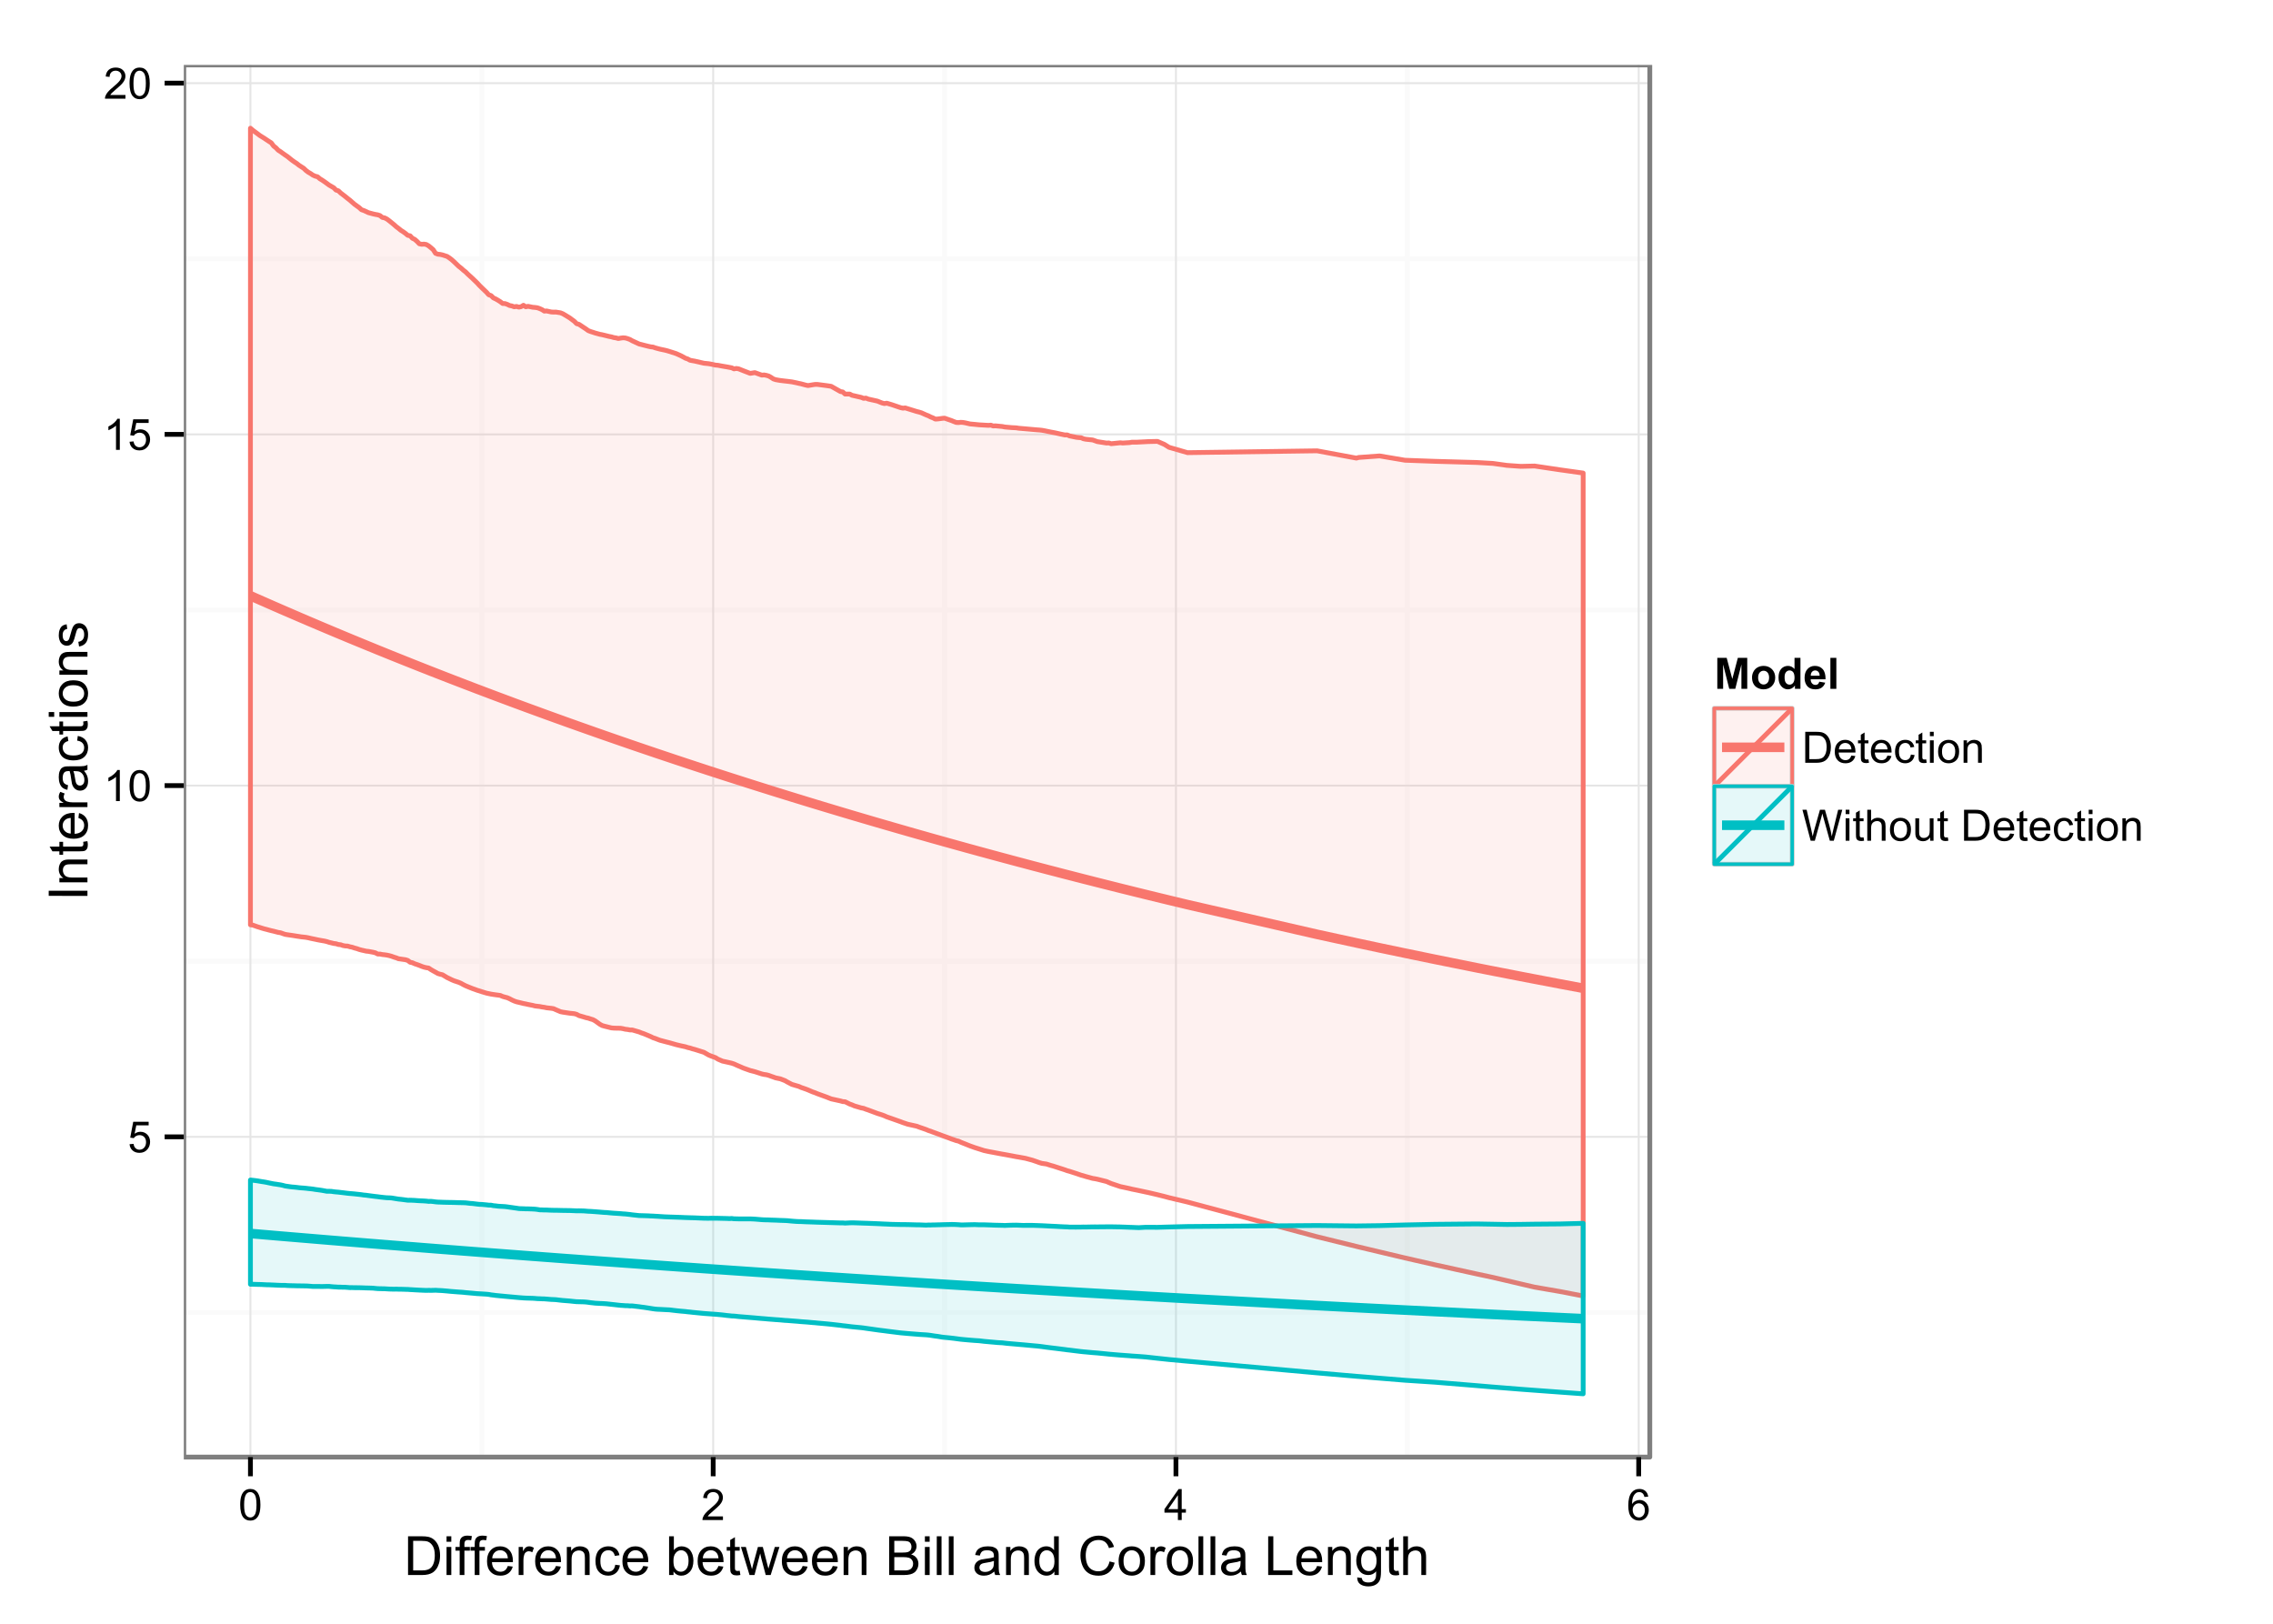 <?xml version="1.0" encoding="UTF-8"?>
<svg xmlns="http://www.w3.org/2000/svg" xmlns:xlink="http://www.w3.org/1999/xlink" width="504pt" height="360pt" viewBox="0 0 504 360" version="1.1">
<defs>
<g>
<symbol overflow="visible" id="glyph0-0">
<path style="stroke:none;" d="M 0.398 -1.801 L 1.285 -1.875 C 1.348 -1.441 1.5 -1.117 1.742 -0.902 C 1.977 -0.684 2.266 -0.574 2.605 -0.578 C 3.008 -0.574 3.352 -0.727 3.637 -1.035 C 3.914 -1.34 4.055 -1.746 4.059 -2.254 C 4.055 -2.734 3.918 -3.113 3.652 -3.395 C 3.379 -3.668 3.027 -3.809 2.594 -3.812 C 2.316 -3.809 2.07 -3.746 1.855 -3.625 C 1.633 -3.5 1.461 -3.34 1.34 -3.145 L 0.547 -3.25 L 1.215 -6.777 L 4.633 -6.777 L 4.633 -5.973 L 1.891 -5.973 L 1.52 -4.125 C 1.926 -4.41 2.359 -4.551 2.816 -4.555 C 3.414 -4.551 3.922 -4.344 4.336 -3.93 C 4.746 -3.512 4.949 -2.977 4.953 -2.328 C 4.949 -1.703 4.77 -1.168 4.41 -0.719 C 3.969 -0.16 3.367 0.117 2.605 0.117 C 1.977 0.117 1.465 -0.055 1.074 -0.406 C 0.676 -0.754 0.453 -1.219 0.398 -1.801 Z M 0.398 -1.801 "/>
</symbol>
<symbol overflow="visible" id="glyph0-1">
<path style="stroke:none;" d="M 3.578 0 L 2.734 0 L 2.734 -5.375 C 2.527 -5.18 2.262 -4.988 1.934 -4.793 C 1.602 -4.598 1.305 -4.453 1.047 -4.359 L 1.047 -5.176 C 1.516 -5.395 1.926 -5.664 2.281 -5.98 C 2.633 -6.293 2.883 -6.598 3.031 -6.898 L 3.578 -6.898 Z M 3.578 0 "/>
</symbol>
<symbol overflow="visible" id="glyph0-2">
<path style="stroke:none;" d="M 0.398 -3.391 C 0.398 -4.199 0.48 -4.852 0.648 -5.352 C 0.812 -5.844 1.062 -6.227 1.395 -6.496 C 1.723 -6.762 2.137 -6.895 2.641 -6.898 C 3.004 -6.895 3.328 -6.82 3.609 -6.676 C 3.887 -6.523 4.113 -6.312 4.297 -6.035 C 4.477 -5.754 4.621 -5.41 4.723 -5.012 C 4.824 -4.605 4.875 -4.066 4.879 -3.391 C 4.875 -2.582 4.793 -1.93 4.629 -1.438 C 4.465 -0.938 4.215 -0.555 3.887 -0.289 C 3.555 -0.016 3.141 0.117 2.641 0.117 C 1.973 0.117 1.453 -0.117 1.078 -0.594 C 0.625 -1.164 0.398 -2.098 0.398 -3.391 Z M 1.266 -3.391 C 1.266 -2.258 1.395 -1.508 1.66 -1.137 C 1.922 -0.762 2.25 -0.574 2.641 -0.578 C 3.023 -0.574 3.348 -0.762 3.613 -1.141 C 3.875 -1.512 4.008 -2.262 4.012 -3.391 C 4.008 -4.52 3.875 -5.27 3.613 -5.645 C 3.348 -6.012 3.02 -6.199 2.629 -6.203 C 2.238 -6.199 1.93 -6.035 1.703 -5.711 C 1.41 -5.289 1.266 -4.516 1.266 -3.391 Z M 1.266 -3.391 "/>
</symbol>
<symbol overflow="visible" id="glyph0-3">
<path style="stroke:none;" d="M 4.832 -0.812 L 4.832 0 L 0.289 0 C 0.281 -0.203 0.316 -0.398 0.391 -0.586 C 0.504 -0.895 0.688 -1.199 0.945 -1.5 C 1.195 -1.797 1.562 -2.141 2.047 -2.539 C 2.789 -3.148 3.297 -3.637 3.562 -3.996 C 3.824 -4.352 3.953 -4.688 3.957 -5.012 C 3.953 -5.34 3.836 -5.621 3.598 -5.855 C 3.355 -6.082 3.043 -6.199 2.664 -6.203 C 2.254 -6.199 1.93 -6.078 1.688 -5.836 C 1.441 -5.59 1.316 -5.25 1.316 -4.824 L 0.449 -4.914 C 0.508 -5.559 0.73 -6.051 1.121 -6.391 C 1.504 -6.727 2.023 -6.895 2.68 -6.898 C 3.336 -6.895 3.859 -6.715 4.246 -6.352 C 4.629 -5.984 4.82 -5.531 4.824 -4.992 C 4.82 -4.715 4.766 -4.441 4.652 -4.18 C 4.539 -3.91 4.352 -3.633 4.094 -3.34 C 3.832 -3.047 3.398 -2.645 2.793 -2.133 C 2.285 -1.707 1.961 -1.418 1.816 -1.266 C 1.672 -1.113 1.551 -0.961 1.461 -0.812 Z M 4.832 -0.812 "/>
</symbol>
<symbol overflow="visible" id="glyph0-4">
<path style="stroke:none;" d="M 3.102 0 L 3.102 -1.645 L 0.121 -1.645 L 0.121 -2.418 L 3.258 -6.871 L 3.945 -6.871 L 3.945 -2.418 L 4.875 -2.418 L 4.875 -1.645 L 3.945 -1.645 L 3.945 0 Z M 3.102 -2.418 L 3.102 -5.516 L 0.953 -2.418 Z M 3.102 -2.418 "/>
</symbol>
<symbol overflow="visible" id="glyph0-5">
<path style="stroke:none;" d="M 4.777 -5.188 L 3.938 -5.125 C 3.859 -5.453 3.75 -5.691 3.617 -5.844 C 3.387 -6.082 3.105 -6.203 2.773 -6.207 C 2.5 -6.203 2.266 -6.129 2.066 -5.98 C 1.797 -5.785 1.586 -5.504 1.438 -5.133 C 1.281 -4.758 1.203 -4.227 1.199 -3.543 C 1.398 -3.852 1.648 -4.082 1.945 -4.23 C 2.238 -4.379 2.543 -4.453 2.867 -4.457 C 3.426 -4.453 3.906 -4.246 4.305 -3.836 C 4.699 -3.418 4.898 -2.883 4.898 -2.23 C 4.898 -1.797 4.805 -1.395 4.617 -1.027 C 4.43 -0.652 4.172 -0.371 3.852 -0.176 C 3.523 0.02 3.156 0.117 2.746 0.117 C 2.039 0.117 1.465 -0.141 1.023 -0.656 C 0.578 -1.172 0.355 -2.023 0.359 -3.215 C 0.355 -4.539 0.602 -5.504 1.098 -6.113 C 1.52 -6.633 2.098 -6.895 2.828 -6.898 C 3.363 -6.895 3.805 -6.746 4.152 -6.445 C 4.496 -6.141 4.703 -5.719 4.777 -5.188 Z M 1.332 -2.227 C 1.328 -1.934 1.391 -1.652 1.516 -1.391 C 1.637 -1.121 1.809 -0.922 2.035 -0.785 C 2.254 -0.645 2.488 -0.574 2.734 -0.578 C 3.086 -0.574 3.391 -0.719 3.648 -1.008 C 3.902 -1.293 4.031 -1.684 4.035 -2.18 C 4.031 -2.652 3.906 -3.023 3.656 -3.301 C 3.402 -3.57 3.082 -3.707 2.699 -3.711 C 2.316 -3.707 1.992 -3.57 1.73 -3.301 C 1.461 -3.023 1.328 -2.668 1.332 -2.227 Z M 1.332 -2.227 "/>
</symbol>
<symbol overflow="visible" id="glyph0-6">
<path style="stroke:none;" d="M 0.742 0 L 0.742 -6.871 L 3.109 -6.871 C 3.641 -6.867 4.047 -6.836 4.332 -6.773 C 4.723 -6.68 5.059 -6.516 5.34 -6.281 C 5.699 -5.973 5.973 -5.578 6.152 -5.105 C 6.332 -4.625 6.422 -4.082 6.422 -3.473 C 6.422 -2.949 6.359 -2.488 6.238 -2.086 C 6.113 -1.68 5.957 -1.344 5.77 -1.082 C 5.578 -0.816 5.371 -0.609 5.145 -0.461 C 4.918 -0.309 4.645 -0.195 4.324 -0.117 C 4.004 -0.039 3.633 0 3.219 0 Z M 1.648 -0.812 L 3.117 -0.812 C 3.57 -0.809 3.926 -0.852 4.184 -0.938 C 4.441 -1.02 4.645 -1.137 4.801 -1.293 C 5.012 -1.508 5.18 -1.797 5.305 -2.164 C 5.422 -2.523 5.484 -2.965 5.484 -3.488 C 5.484 -4.203 5.363 -4.758 5.129 -5.145 C 4.891 -5.527 4.605 -5.785 4.27 -5.922 C 4.023 -6.012 3.633 -6.059 3.094 -6.062 L 1.648 -6.062 Z M 1.648 -0.812 "/>
</symbol>
<symbol overflow="visible" id="glyph0-7">
<path style="stroke:none;" d="M 4.039 -1.602 L 4.914 -1.496 C 4.773 -0.98 4.52 -0.586 4.148 -0.309 C 3.773 -0.027 3.297 0.109 2.723 0.113 C 1.992 0.109 1.414 -0.109 0.992 -0.559 C 0.562 -1.004 0.352 -1.633 0.352 -2.445 C 0.352 -3.281 0.566 -3.934 0.996 -4.395 C 1.426 -4.855 1.984 -5.086 2.676 -5.09 C 3.34 -5.086 3.883 -4.859 4.309 -4.41 C 4.727 -3.953 4.938 -3.316 4.941 -2.5 C 4.938 -2.445 4.938 -2.371 4.938 -2.273 L 1.223 -2.273 C 1.25 -1.727 1.406 -1.305 1.688 -1.016 C 1.965 -0.723 2.309 -0.578 2.727 -0.582 C 3.031 -0.578 3.297 -0.66 3.52 -0.824 C 3.734 -0.984 3.906 -1.242 4.039 -1.602 Z M 1.27 -2.969 L 4.051 -2.969 C 4.008 -3.383 3.902 -3.695 3.73 -3.91 C 3.461 -4.23 3.113 -4.395 2.688 -4.398 C 2.297 -4.395 1.969 -4.266 1.707 -4.008 C 1.441 -3.746 1.297 -3.398 1.27 -2.969 Z M 1.27 -2.969 "/>
</symbol>
<symbol overflow="visible" id="glyph0-8">
<path style="stroke:none;" d="M 2.477 -0.754 L 2.598 -0.008 C 2.355 0.043 2.145 0.062 1.961 0.066 C 1.652 0.062 1.414 0.02 1.246 -0.078 C 1.074 -0.172 0.957 -0.301 0.891 -0.461 C 0.82 -0.617 0.785 -0.949 0.789 -1.457 L 0.789 -4.32 L 0.168 -4.32 L 0.168 -4.977 L 0.789 -4.977 L 0.789 -6.211 L 1.625 -6.719 L 1.625 -4.977 L 2.477 -4.977 L 2.477 -4.32 L 1.625 -4.32 L 1.625 -1.41 C 1.621 -1.168 1.637 -1.012 1.668 -0.945 C 1.695 -0.875 1.746 -0.82 1.816 -0.781 C 1.883 -0.738 1.977 -0.719 2.105 -0.723 C 2.195 -0.719 2.32 -0.73 2.477 -0.754 Z M 2.477 -0.754 "/>
</symbol>
<symbol overflow="visible" id="glyph0-9">
<path style="stroke:none;" d="M 3.883 -1.824 L 4.711 -1.715 C 4.617 -1.141 4.383 -0.691 4.012 -0.371 C 3.637 -0.047 3.18 0.109 2.641 0.113 C 1.957 0.109 1.41 -0.109 0.996 -0.555 C 0.582 -0.996 0.375 -1.633 0.375 -2.469 C 0.375 -3.004 0.461 -3.477 0.641 -3.879 C 0.816 -4.281 1.09 -4.582 1.453 -4.785 C 1.816 -4.984 2.211 -5.086 2.645 -5.09 C 3.18 -5.086 3.621 -4.949 3.969 -4.68 C 4.309 -4.402 4.531 -4.016 4.633 -3.516 L 3.812 -3.391 C 3.73 -3.723 3.59 -3.973 3.395 -4.145 C 3.191 -4.309 2.953 -4.395 2.676 -4.398 C 2.25 -4.395 1.906 -4.242 1.641 -3.941 C 1.375 -3.633 1.242 -3.148 1.242 -2.492 C 1.242 -1.82 1.367 -1.336 1.625 -1.035 C 1.879 -0.73 2.215 -0.578 2.629 -0.582 C 2.957 -0.578 3.234 -0.68 3.457 -0.887 C 3.68 -1.086 3.82 -1.398 3.883 -1.824 Z M 3.883 -1.824 "/>
</symbol>
<symbol overflow="visible" id="glyph0-10">
<path style="stroke:none;" d="M 0.637 -5.902 L 0.637 -6.871 L 1.48 -6.871 L 1.48 -5.902 Z M 0.637 0 L 0.637 -4.977 L 1.48 -4.977 L 1.48 0 Z M 0.637 0 "/>
</symbol>
<symbol overflow="visible" id="glyph0-11">
<path style="stroke:none;" d="M 0.32 -2.488 C 0.316 -3.406 0.57 -4.09 1.086 -4.539 C 1.512 -4.902 2.035 -5.086 2.652 -5.09 C 3.336 -5.086 3.895 -4.863 4.332 -4.418 C 4.762 -3.969 4.98 -3.348 4.984 -2.559 C 4.98 -1.914 4.883 -1.41 4.695 -1.047 C 4.5 -0.676 4.223 -0.391 3.855 -0.191 C 3.488 0.012 3.086 0.109 2.652 0.113 C 1.953 0.109 1.391 -0.109 0.965 -0.555 C 0.531 -1 0.316 -1.645 0.32 -2.488 Z M 1.188 -2.488 C 1.184 -1.848 1.32 -1.371 1.602 -1.055 C 1.875 -0.738 2.227 -0.578 2.652 -0.582 C 3.07 -0.578 3.418 -0.738 3.699 -1.059 C 3.973 -1.375 4.113 -1.859 4.117 -2.516 C 4.113 -3.129 3.973 -3.598 3.695 -3.914 C 3.414 -4.23 3.066 -4.387 2.652 -4.391 C 2.227 -4.387 1.875 -4.23 1.602 -3.918 C 1.32 -3.602 1.184 -3.125 1.188 -2.488 Z M 1.188 -2.488 "/>
</symbol>
<symbol overflow="visible" id="glyph0-12">
<path style="stroke:none;" d="M 0.633 0 L 0.633 -4.977 L 1.391 -4.977 L 1.391 -4.27 C 1.754 -4.812 2.285 -5.086 2.977 -5.09 C 3.273 -5.086 3.547 -5.031 3.801 -4.926 C 4.051 -4.816 4.238 -4.676 4.367 -4.504 C 4.488 -4.328 4.578 -4.121 4.633 -3.883 C 4.66 -3.723 4.676 -3.449 4.68 -3.062 L 4.68 0 L 3.836 0 L 3.836 -3.027 C 3.832 -3.367 3.797 -3.625 3.734 -3.797 C 3.664 -3.969 3.551 -4.105 3.387 -4.207 C 3.219 -4.309 3.02 -4.359 2.797 -4.359 C 2.434 -4.359 2.125 -4.242 1.867 -4.016 C 1.605 -3.785 1.477 -3.355 1.477 -2.719 L 1.477 0 Z M 0.633 0 "/>
</symbol>
<symbol overflow="visible" id="glyph0-13">
<path style="stroke:none;" d="M 1.941 0 L 0.117 -6.871 L 1.051 -6.871 L 2.094 -2.367 C 2.203 -1.895 2.301 -1.426 2.387 -0.961 C 2.559 -1.695 2.664 -2.117 2.695 -2.23 L 4.004 -6.871 L 5.102 -6.871 L 6.086 -3.395 C 6.328 -2.527 6.504 -1.719 6.617 -0.961 C 6.703 -1.395 6.82 -1.891 6.961 -2.457 L 8.039 -6.871 L 8.953 -6.871 L 7.07 0 L 6.191 0 L 4.742 -5.234 C 4.617 -5.668 4.547 -5.938 4.527 -6.043 C 4.453 -5.723 4.387 -5.453 4.328 -5.234 L 2.867 0 Z M 1.941 0 "/>
</symbol>
<symbol overflow="visible" id="glyph0-14">
<path style="stroke:none;" d="M 0.633 0 L 0.633 -6.871 L 1.477 -6.871 L 1.477 -4.406 C 1.867 -4.859 2.363 -5.086 2.969 -5.09 C 3.332 -5.086 3.652 -5.012 3.926 -4.871 C 4.199 -4.723 4.395 -4.523 4.512 -4.27 C 4.629 -4.012 4.688 -3.641 4.688 -3.156 L 4.688 0 L 3.844 0 L 3.844 -3.156 C 3.844 -3.574 3.75 -3.879 3.57 -4.074 C 3.383 -4.262 3.125 -4.359 2.793 -4.363 C 2.539 -4.359 2.305 -4.293 2.086 -4.168 C 1.867 -4.035 1.711 -3.859 1.617 -3.641 C 1.523 -3.414 1.477 -3.109 1.477 -2.723 L 1.477 0 Z M 0.633 0 "/>
</symbol>
<symbol overflow="visible" id="glyph0-15">
<path style="stroke:none;" d="M 3.895 0 L 3.895 -0.73 C 3.504 -0.168 2.977 0.109 2.316 0.113 C 2.02 0.109 1.746 0.059 1.492 -0.055 C 1.234 -0.164 1.047 -0.309 0.926 -0.48 C 0.801 -0.648 0.711 -0.855 0.664 -1.105 C 0.625 -1.27 0.609 -1.531 0.613 -1.895 L 0.613 -4.977 L 1.457 -4.977 L 1.457 -2.219 C 1.453 -1.773 1.469 -1.477 1.508 -1.328 C 1.559 -1.102 1.672 -0.926 1.848 -0.801 C 2.016 -0.672 2.23 -0.609 2.484 -0.613 C 2.734 -0.609 2.969 -0.676 3.195 -0.809 C 3.414 -0.938 3.574 -1.113 3.668 -1.336 C 3.758 -1.559 3.801 -1.883 3.805 -2.312 L 3.805 -4.977 L 4.648 -4.977 L 4.648 0 Z M 3.895 0 "/>
</symbol>
<symbol overflow="visible" id="glyph0-16">
<path style="stroke:none;" d=""/>
</symbol>
<symbol overflow="visible" id="glyph1-0">
<path style="stroke:none;" d="M 0.926 0 L 0.926 -8.59 L 3.883 -8.59 C 4.551 -8.59 5.062 -8.547 5.414 -8.469 C 5.906 -8.352 6.324 -8.148 6.672 -7.852 C 7.121 -7.469 7.461 -6.977 7.688 -6.383 C 7.914 -5.785 8.027 -5.105 8.027 -4.344 C 8.027 -3.688 7.949 -3.109 7.797 -2.605 C 7.645 -2.102 7.449 -1.684 7.211 -1.355 C 6.973 -1.02 6.711 -0.762 6.43 -0.574 C 6.145 -0.387 5.805 -0.242 5.406 -0.145 C 5.004 -0.047 4.543 0 4.023 0 Z M 2.062 -1.016 L 3.898 -1.016 C 4.461 -1.012 4.906 -1.066 5.227 -1.172 C 5.547 -1.273 5.805 -1.422 6 -1.617 C 6.27 -1.887 6.477 -2.246 6.629 -2.703 C 6.777 -3.156 6.855 -3.711 6.855 -4.359 C 6.855 -5.258 6.707 -5.945 6.41 -6.43 C 6.113 -6.91 5.754 -7.234 5.336 -7.398 C 5.031 -7.516 4.543 -7.574 3.867 -7.578 L 2.062 -7.578 Z M 2.062 -1.016 "/>
</symbol>
<symbol overflow="visible" id="glyph1-1">
<path style="stroke:none;" d="M 0.797 -7.375 L 0.797 -8.59 L 1.852 -8.59 L 1.852 -7.375 Z M 0.797 0 L 0.797 -6.223 L 1.852 -6.223 L 1.852 0 Z M 0.797 0 "/>
</symbol>
<symbol overflow="visible" id="glyph1-2">
<path style="stroke:none;" d="M 1.043 0 L 1.043 -5.402 L 0.109 -5.402 L 0.109 -6.223 L 1.043 -6.223 L 1.043 -6.883 C 1.043 -7.301 1.078 -7.613 1.156 -7.816 C 1.25 -8.09 1.43 -8.309 1.688 -8.48 C 1.945 -8.645 2.305 -8.73 2.766 -8.734 C 3.062 -8.73 3.391 -8.695 3.75 -8.633 L 3.594 -7.711 C 3.371 -7.75 3.164 -7.77 2.969 -7.77 C 2.648 -7.77 2.422 -7.699 2.293 -7.562 C 2.156 -7.426 2.09 -7.172 2.094 -6.797 L 2.094 -6.223 L 3.305 -6.223 L 3.305 -5.402 L 2.094 -5.402 L 2.094 0 Z M 1.043 0 "/>
</symbol>
<symbol overflow="visible" id="glyph1-3">
<path style="stroke:none;" d="M 5.051 -2.004 L 6.141 -1.867 C 5.969 -1.23 5.648 -0.738 5.184 -0.387 C 4.719 -0.035 4.125 0.141 3.406 0.141 C 2.492 0.141 1.77 -0.137 1.238 -0.699 C 0.699 -1.254 0.434 -2.043 0.438 -3.059 C 0.434 -4.105 0.703 -4.918 1.246 -5.496 C 1.781 -6.074 2.48 -6.363 3.344 -6.363 C 4.176 -6.363 4.855 -6.078 5.383 -5.512 C 5.91 -4.945 6.176 -4.148 6.176 -3.125 C 6.176 -3.059 6.172 -2.965 6.172 -2.844 L 1.531 -2.844 C 1.562 -2.156 1.758 -1.633 2.109 -1.27 C 2.457 -0.906 2.891 -0.727 3.41 -0.727 C 3.797 -0.727 4.125 -0.828 4.402 -1.031 C 4.672 -1.234 4.891 -1.559 5.051 -2.004 Z M 1.586 -3.711 L 5.062 -3.711 C 5.016 -4.227 4.883 -4.621 4.664 -4.887 C 4.328 -5.293 3.891 -5.496 3.359 -5.496 C 2.871 -5.496 2.465 -5.332 2.137 -5.008 C 1.805 -4.684 1.621 -4.25 1.586 -3.711 Z M 1.586 -3.711 "/>
</symbol>
<symbol overflow="visible" id="glyph1-4">
<path style="stroke:none;" d="M 0.781 0 L 0.781 -6.223 L 1.727 -6.223 L 1.727 -5.281 C 1.969 -5.719 2.191 -6.012 2.398 -6.152 C 2.602 -6.293 2.828 -6.363 3.078 -6.363 C 3.43 -6.363 3.793 -6.25 4.16 -6.023 L 3.797 -5.047 C 3.539 -5.195 3.281 -5.273 3.023 -5.273 C 2.793 -5.273 2.586 -5.203 2.402 -5.066 C 2.215 -4.926 2.082 -4.734 2.008 -4.488 C 1.891 -4.113 1.832 -3.703 1.836 -3.258 L 1.836 0 Z M 0.781 0 "/>
</symbol>
<symbol overflow="visible" id="glyph1-5">
<path style="stroke:none;" d="M 0.789 0 L 0.789 -6.223 L 1.742 -6.223 L 1.742 -5.336 C 2.195 -6.02 2.855 -6.363 3.719 -6.363 C 4.09 -6.363 4.434 -6.293 4.754 -6.16 C 5.066 -6.023 5.305 -5.848 5.461 -5.633 C 5.617 -5.41 5.727 -5.152 5.789 -4.852 C 5.828 -4.656 5.848 -4.312 5.848 -3.828 L 5.848 0 L 4.793 0 L 4.793 -3.785 C 4.793 -4.215 4.75 -4.535 4.668 -4.75 C 4.586 -4.961 4.441 -5.129 4.234 -5.258 C 4.023 -5.383 3.777 -5.449 3.5 -5.449 C 3.047 -5.449 2.66 -5.305 2.332 -5.02 C 2.004 -4.734 1.84 -4.195 1.844 -3.398 L 1.844 0 Z M 0.789 0 "/>
</symbol>
<symbol overflow="visible" id="glyph1-6">
<path style="stroke:none;" d="M 4.852 -2.281 L 5.891 -2.145 C 5.773 -1.426 5.484 -0.863 5.02 -0.465 C 4.551 -0.059 3.977 0.141 3.297 0.141 C 2.445 0.141 1.762 -0.137 1.246 -0.695 C 0.727 -1.25 0.469 -2.047 0.469 -3.086 C 0.469 -3.754 0.578 -4.344 0.801 -4.852 C 1.023 -5.355 1.363 -5.73 1.816 -5.984 C 2.27 -6.234 2.766 -6.363 3.305 -6.363 C 3.98 -6.363 4.531 -6.191 4.965 -5.848 C 5.391 -5.504 5.668 -5.02 5.789 -4.395 L 4.766 -4.234 C 4.664 -4.652 4.492 -4.969 4.246 -5.18 C 3.996 -5.391 3.695 -5.496 3.344 -5.496 C 2.809 -5.496 2.379 -5.305 2.051 -4.922 C 1.719 -4.539 1.551 -3.938 1.555 -3.117 C 1.551 -2.281 1.711 -1.672 2.035 -1.293 C 2.352 -0.914 2.77 -0.727 3.289 -0.727 C 3.695 -0.727 4.043 -0.852 4.324 -1.105 C 4.602 -1.359 4.777 -1.75 4.852 -2.281 Z M 4.852 -2.281 "/>
</symbol>
<symbol overflow="visible" id="glyph1-7">
<path style="stroke:none;" d=""/>
</symbol>
<symbol overflow="visible" id="glyph1-8">
<path style="stroke:none;" d="M 1.766 0 L 0.785 0 L 0.785 -8.59 L 1.84 -8.59 L 1.84 -5.523 C 2.285 -6.082 2.852 -6.363 3.547 -6.363 C 3.922 -6.363 4.285 -6.285 4.629 -6.129 C 4.973 -5.973 5.254 -5.754 5.473 -5.48 C 5.691 -5.199 5.863 -4.863 5.992 -4.469 C 6.113 -4.074 6.176 -3.652 6.18 -3.203 C 6.176 -2.137 5.914 -1.312 5.391 -0.73 C 4.863 -0.148 4.23 0.141 3.492 0.141 C 2.758 0.141 2.18 -0.164 1.766 -0.781 Z M 1.75 -3.156 C 1.746 -2.41 1.848 -1.871 2.055 -1.539 C 2.387 -0.996 2.836 -0.727 3.406 -0.727 C 3.859 -0.727 4.258 -0.926 4.598 -1.328 C 4.93 -1.727 5.098 -2.324 5.102 -3.117 C 5.098 -3.93 4.938 -4.527 4.617 -4.914 C 4.297 -5.301 3.906 -5.496 3.453 -5.496 C 2.984 -5.496 2.586 -5.293 2.254 -4.895 C 1.914 -4.492 1.746 -3.914 1.75 -3.156 Z M 1.75 -3.156 "/>
</symbol>
<symbol overflow="visible" id="glyph1-9">
<path style="stroke:none;" d="M 3.094 -0.945 L 3.246 -0.012 C 2.949 0.051 2.684 0.082 2.449 0.082 C 2.066 0.082 1.77 0.023 1.559 -0.098 C 1.348 -0.219 1.199 -0.379 1.113 -0.578 C 1.027 -0.773 0.984 -1.188 0.984 -1.82 L 0.984 -5.402 L 0.211 -5.402 L 0.211 -6.223 L 0.984 -6.223 L 0.984 -7.766 L 2.031 -8.398 L 2.031 -6.223 L 3.094 -6.223 L 3.094 -5.402 L 2.031 -5.402 L 2.031 -1.766 C 2.027 -1.461 2.047 -1.27 2.086 -1.184 C 2.125 -1.098 2.184 -1.027 2.27 -0.977 C 2.352 -0.926 2.473 -0.902 2.633 -0.902 C 2.742 -0.902 2.898 -0.914 3.094 -0.945 Z M 3.094 -0.945 "/>
</symbol>
<symbol overflow="visible" id="glyph1-10">
<path style="stroke:none;" d="M 1.938 0 L 0.035 -6.223 L 1.125 -6.223 L 2.117 -2.633 L 2.484 -1.297 C 2.5 -1.359 2.605 -1.789 2.805 -2.578 L 3.797 -6.223 L 4.883 -6.223 L 5.812 -2.613 L 6.125 -1.422 L 6.48 -2.625 L 7.547 -6.223 L 8.57 -6.223 L 6.625 0 L 5.531 0 L 4.539 -3.727 L 4.301 -4.789 L 3.039 0 Z M 1.938 0 "/>
</symbol>
<symbol overflow="visible" id="glyph1-11">
<path style="stroke:none;" d="M 0.879 0 L 0.879 -8.59 L 4.102 -8.59 C 4.758 -8.59 5.281 -8.5 5.68 -8.328 C 6.07 -8.152 6.383 -7.887 6.609 -7.527 C 6.836 -7.164 6.949 -6.785 6.949 -6.391 C 6.949 -6.023 6.848 -5.68 6.648 -5.355 C 6.449 -5.027 6.148 -4.766 5.75 -4.57 C 6.266 -4.418 6.664 -4.156 6.945 -3.793 C 7.223 -3.422 7.363 -2.988 7.367 -2.492 C 7.363 -2.086 7.277 -1.711 7.109 -1.367 C 6.938 -1.02 6.73 -0.754 6.48 -0.57 C 6.23 -0.379 5.914 -0.238 5.539 -0.145 C 5.16 -0.047 4.699 0 4.156 0 Z M 2.016 -4.98 L 3.875 -4.98 C 4.375 -4.98 4.738 -5.012 4.957 -5.078 C 5.246 -5.164 5.461 -5.309 5.609 -5.508 C 5.75 -5.703 5.824 -5.953 5.828 -6.258 C 5.824 -6.543 5.758 -6.793 5.625 -7.012 C 5.488 -7.227 5.293 -7.375 5.039 -7.457 C 4.781 -7.535 4.344 -7.574 3.734 -7.578 L 2.016 -7.578 Z M 2.016 -1.016 L 4.156 -1.016 C 4.516 -1.012 4.773 -1.027 4.93 -1.055 C 5.188 -1.102 5.406 -1.18 5.582 -1.289 C 5.758 -1.398 5.902 -1.555 6.016 -1.766 C 6.129 -1.969 6.188 -2.211 6.188 -2.492 C 6.188 -2.805 6.105 -3.082 5.941 -3.324 C 5.777 -3.559 5.547 -3.727 5.258 -3.824 C 4.961 -3.918 4.543 -3.965 4 -3.969 L 2.016 -3.969 Z M 2.016 -1.016 "/>
</symbol>
<symbol overflow="visible" id="glyph1-12">
<path style="stroke:none;" d="M 0.766 0 L 0.766 -8.59 L 1.82 -8.59 L 1.82 0 Z M 0.766 0 "/>
</symbol>
<symbol overflow="visible" id="glyph1-13">
<path style="stroke:none;" d="M 4.852 -0.766 C 4.461 -0.434 4.082 -0.199 3.723 -0.062 C 3.355 0.074 2.969 0.141 2.562 0.141 C 1.875 0.141 1.352 -0.023 0.984 -0.359 C 0.617 -0.688 0.434 -1.117 0.434 -1.641 C 0.434 -1.945 0.5 -2.223 0.641 -2.473 C 0.777 -2.723 0.961 -2.926 1.188 -3.082 C 1.41 -3.234 1.664 -3.348 1.945 -3.43 C 2.152 -3.477 2.465 -3.531 2.883 -3.586 C 3.734 -3.688 4.359 -3.809 4.766 -3.949 C 4.766 -4.09 4.77 -4.18 4.77 -4.227 C 4.77 -4.648 4.668 -4.953 4.469 -5.133 C 4.199 -5.371 3.801 -5.488 3.27 -5.492 C 2.77 -5.488 2.402 -5.402 2.168 -5.23 C 1.934 -5.055 1.758 -4.746 1.648 -4.305 L 0.617 -4.445 C 0.707 -4.887 0.863 -5.242 1.078 -5.516 C 1.289 -5.781 1.598 -5.992 2.008 -6.141 C 2.41 -6.289 2.883 -6.363 3.422 -6.363 C 3.953 -6.363 4.383 -6.301 4.715 -6.176 C 5.047 -6.051 5.293 -5.891 5.449 -5.703 C 5.605 -5.512 5.715 -5.273 5.777 -4.984 C 5.809 -4.805 5.824 -4.48 5.828 -4.016 L 5.828 -2.609 C 5.824 -1.625 5.848 -1.004 5.895 -0.746 C 5.941 -0.484 6.031 -0.238 6.164 0 L 5.062 0 C 4.953 -0.219 4.883 -0.473 4.852 -0.766 Z M 4.766 -3.125 C 4.375 -2.965 3.801 -2.832 3.039 -2.727 C 2.605 -2.66 2.301 -2.59 2.121 -2.516 C 1.941 -2.434 1.801 -2.32 1.703 -2.172 C 1.605 -2.02 1.559 -1.852 1.559 -1.672 C 1.559 -1.387 1.664 -1.152 1.875 -0.969 C 2.086 -0.777 2.398 -0.684 2.812 -0.688 C 3.219 -0.684 3.578 -0.773 3.895 -0.953 C 4.211 -1.129 4.445 -1.371 4.594 -1.68 C 4.707 -1.918 4.762 -2.27 4.766 -2.734 Z M 4.766 -3.125 "/>
</symbol>
<symbol overflow="visible" id="glyph1-14">
<path style="stroke:none;" d="M 4.828 0 L 4.828 -0.785 C 4.43 -0.168 3.848 0.141 3.086 0.141 C 2.59 0.141 2.133 0.004 1.719 -0.27 C 1.297 -0.543 0.977 -0.922 0.75 -1.414 C 0.523 -1.898 0.41 -2.465 0.41 -3.105 C 0.41 -3.727 0.512 -4.289 0.719 -4.797 C 0.926 -5.301 1.238 -5.688 1.652 -5.957 C 2.066 -6.227 2.527 -6.363 3.039 -6.363 C 3.41 -6.363 3.746 -6.281 4.043 -6.125 C 4.336 -5.965 4.574 -5.762 4.758 -5.508 L 4.758 -8.59 L 5.805 -8.59 L 5.805 0 Z M 1.492 -3.105 C 1.488 -2.309 1.656 -1.711 1.996 -1.316 C 2.328 -0.922 2.727 -0.727 3.188 -0.727 C 3.648 -0.727 4.039 -0.914 4.359 -1.293 C 4.68 -1.668 4.84 -2.242 4.844 -3.016 C 4.84 -3.867 4.676 -4.492 4.352 -4.895 C 4.02 -5.289 3.617 -5.488 3.141 -5.492 C 2.672 -5.488 2.277 -5.297 1.965 -4.918 C 1.645 -4.531 1.488 -3.93 1.492 -3.105 Z M 1.492 -3.105 "/>
</symbol>
<symbol overflow="visible" id="glyph1-15">
<path style="stroke:none;" d="M 7.055 -3.012 L 8.191 -2.727 C 7.953 -1.789 7.523 -1.078 6.906 -0.586 C 6.285 -0.098 5.527 0.145 4.633 0.148 C 3.707 0.145 2.953 -0.039 2.375 -0.418 C 1.793 -0.793 1.352 -1.34 1.051 -2.055 C 0.746 -2.77 0.598 -3.539 0.598 -4.359 C 0.598 -5.254 0.766 -6.031 1.109 -6.699 C 1.449 -7.363 1.938 -7.871 2.57 -8.215 C 3.199 -8.559 3.895 -8.73 4.652 -8.734 C 5.512 -8.73 6.234 -8.512 6.82 -8.078 C 7.406 -7.637 7.812 -7.023 8.047 -6.234 L 6.926 -5.969 C 6.723 -6.59 6.434 -7.047 6.059 -7.336 C 5.68 -7.621 5.203 -7.762 4.629 -7.766 C 3.969 -7.762 3.414 -7.605 2.973 -7.289 C 2.527 -6.969 2.219 -6.543 2.039 -6.012 C 1.859 -5.48 1.77 -4.93 1.77 -4.367 C 1.77 -3.633 1.875 -2.996 2.086 -2.449 C 2.297 -1.902 2.629 -1.496 3.082 -1.23 C 3.531 -0.961 4.016 -0.824 4.539 -0.828 C 5.176 -0.824 5.715 -1.008 6.156 -1.379 C 6.598 -1.742 6.898 -2.289 7.055 -3.012 Z M 7.055 -3.012 "/>
</symbol>
<symbol overflow="visible" id="glyph1-16">
<path style="stroke:none;" d="M 0.398 -3.109 C 0.398 -4.262 0.719 -5.117 1.359 -5.672 C 1.895 -6.133 2.547 -6.363 3.316 -6.363 C 4.172 -6.363 4.871 -6.082 5.414 -5.52 C 5.953 -4.957 6.223 -4.184 6.227 -3.199 C 6.223 -2.398 6.102 -1.766 5.867 -1.309 C 5.625 -0.848 5.277 -0.492 4.82 -0.238 C 4.359 0.016 3.859 0.141 3.316 0.141 C 2.441 0.141 1.734 -0.137 1.203 -0.695 C 0.664 -1.254 0.398 -2.059 0.398 -3.109 Z M 1.484 -3.109 C 1.48 -2.309 1.656 -1.711 2.004 -1.32 C 2.348 -0.922 2.785 -0.727 3.316 -0.727 C 3.84 -0.727 4.273 -0.926 4.621 -1.324 C 4.969 -1.723 5.145 -2.328 5.145 -3.148 C 5.145 -3.914 4.969 -4.496 4.617 -4.895 C 4.266 -5.289 3.832 -5.488 3.316 -5.492 C 2.785 -5.488 2.348 -5.293 2.004 -4.898 C 1.656 -4.5 1.48 -3.902 1.484 -3.109 Z M 1.484 -3.109 "/>
</symbol>
<symbol overflow="visible" id="glyph1-17">
<path style="stroke:none;" d="M 0.879 0 L 0.879 -8.59 L 2.016 -8.59 L 2.016 -1.016 L 6.246 -1.016 L 6.246 0 Z M 0.879 0 "/>
</symbol>
<symbol overflow="visible" id="glyph1-18">
<path style="stroke:none;" d="M 0.598 0.516 L 1.625 0.668 C 1.664 0.98 1.785 1.211 1.98 1.359 C 2.242 1.555 2.598 1.652 3.055 1.652 C 3.539 1.652 3.918 1.555 4.184 1.359 C 4.449 1.164 4.629 0.891 4.723 0.539 C 4.777 0.324 4.801 -0.125 4.797 -0.812 C 4.336 -0.27 3.762 0 3.078 0 C 2.219 0 1.559 -0.309 1.09 -0.926 C 0.621 -1.543 0.387 -2.281 0.387 -3.148 C 0.387 -3.738 0.492 -4.285 0.707 -4.789 C 0.922 -5.289 1.234 -5.68 1.645 -5.953 C 2.051 -6.227 2.531 -6.363 3.082 -6.363 C 3.816 -6.363 4.422 -6.066 4.898 -5.473 L 4.898 -6.223 L 5.871 -6.223 L 5.871 -0.844 C 5.871 0.125 5.77 0.809 5.574 1.215 C 5.375 1.613 5.062 1.934 4.637 2.172 C 4.207 2.402 3.684 2.52 3.059 2.523 C 2.316 2.52 1.715 2.352 1.258 2.023 C 0.801 1.688 0.582 1.188 0.598 0.516 Z M 1.469 -3.223 C 1.465 -2.406 1.629 -1.809 1.957 -1.438 C 2.281 -1.059 2.688 -0.871 3.176 -0.875 C 3.66 -0.871 4.066 -1.059 4.395 -1.434 C 4.723 -1.805 4.887 -2.391 4.887 -3.188 C 4.887 -3.945 4.715 -4.52 4.379 -4.91 C 4.039 -5.297 3.633 -5.488 3.156 -5.492 C 2.684 -5.488 2.285 -5.297 1.961 -4.918 C 1.629 -4.535 1.465 -3.973 1.469 -3.223 Z M 1.469 -3.223 "/>
</symbol>
<symbol overflow="visible" id="glyph1-19">
<path style="stroke:none;" d="M 0.789 0 L 0.789 -8.59 L 1.844 -8.59 L 1.844 -5.508 C 2.336 -6.078 2.957 -6.363 3.711 -6.363 C 4.164 -6.363 4.566 -6.27 4.91 -6.09 C 5.25 -5.906 5.492 -5.656 5.641 -5.34 C 5.785 -5.016 5.859 -4.551 5.859 -3.945 L 5.859 0 L 4.805 0 L 4.805 -3.945 C 4.805 -4.469 4.688 -4.852 4.461 -5.094 C 4.227 -5.328 3.906 -5.449 3.492 -5.453 C 3.18 -5.449 2.883 -5.367 2.609 -5.211 C 2.328 -5.047 2.133 -4.828 2.02 -4.551 C 1.898 -4.273 1.84 -3.891 1.844 -3.406 L 1.844 0 Z M 0.789 0 "/>
</symbol>
<symbol overflow="visible" id="glyph2-0">
<path style="stroke:none;" d="M 0 -1.117 L -8.59 -1.121 L -8.59 -2.258 L 0 -2.258 Z M 0 -1.117 "/>
</symbol>
<symbol overflow="visible" id="glyph2-1">
<path style="stroke:none;" d="M 0 -0.789 L -6.223 -0.793 L -6.223 -1.742 L -5.336 -1.742 C -6.02 -2.195 -6.363 -2.855 -6.363 -3.723 C -6.363 -4.09 -6.293 -4.434 -6.16 -4.754 C -6.023 -5.066 -5.848 -5.305 -5.633 -5.461 C -5.41 -5.617 -5.152 -5.727 -4.852 -5.789 C -4.656 -5.828 -4.312 -5.848 -3.824 -5.848 L 0 -5.848 L 0 -4.793 L -3.785 -4.793 C -4.215 -4.793 -4.535 -4.75 -4.75 -4.668 C -4.961 -4.586 -5.129 -4.441 -5.258 -4.234 C -5.383 -4.023 -5.449 -3.777 -5.449 -3.5 C -5.449 -3.047 -5.305 -2.66 -5.02 -2.336 C -4.734 -2.008 -4.195 -1.844 -3.398 -1.848 L 0 -1.844 Z M 0 -0.789 "/>
</symbol>
<symbol overflow="visible" id="glyph2-2">
<path style="stroke:none;" d="M -0.941 -3.094 L -0.012 -3.246 C 0.051 -2.949 0.082 -2.684 0.082 -2.449 C 0.082 -2.066 0.023 -1.77 -0.098 -1.559 C -0.219 -1.348 -0.379 -1.199 -0.574 -1.113 C -0.77 -1.027 -1.184 -0.984 -1.82 -0.984 L -5.402 -0.984 L -5.402 -0.211 L -6.223 -0.211 L -6.223 -0.984 L -7.766 -0.984 L -8.398 -2.035 L -6.223 -2.035 L -6.223 -3.094 L -5.402 -3.094 L -5.402 -2.035 L -1.762 -2.031 C -1.461 -2.027 -1.27 -2.047 -1.184 -2.086 C -1.098 -2.125 -1.027 -2.184 -0.977 -2.27 C -0.926 -2.352 -0.902 -2.473 -0.902 -2.633 C -0.902 -2.742 -0.914 -2.898 -0.941 -3.094 Z M -0.941 -3.094 "/>
</symbol>
<symbol overflow="visible" id="glyph2-3">
<path style="stroke:none;" d="M -2.004 -5.051 L -1.867 -6.141 C -1.23 -5.969 -0.738 -5.648 -0.387 -5.184 C -0.035 -4.719 0.141 -4.125 0.141 -3.406 C 0.141 -2.492 -0.137 -1.77 -0.699 -1.238 C -1.254 -0.703 -2.043 -0.438 -3.059 -0.441 C -4.105 -0.438 -4.918 -0.707 -5.496 -1.25 C -6.074 -1.785 -6.363 -2.484 -6.363 -3.348 C -6.363 -4.176 -6.078 -4.855 -5.512 -5.383 C -4.945 -5.91 -4.148 -6.176 -3.121 -6.176 C -3.055 -6.176 -2.961 -6.172 -2.84 -6.172 L -2.844 -1.531 C -2.156 -1.566 -1.633 -1.762 -1.27 -2.109 C -0.906 -2.457 -0.727 -2.891 -0.727 -3.41 C -0.727 -3.797 -0.828 -4.125 -1.031 -4.402 C -1.234 -4.672 -1.559 -4.891 -2.004 -5.051 Z M -3.711 -1.59 L -3.707 -5.062 C -4.227 -5.016 -4.621 -4.883 -4.887 -4.664 C -5.293 -4.328 -5.496 -3.891 -5.496 -3.359 C -5.496 -2.871 -5.332 -2.465 -5.008 -2.137 C -4.684 -1.805 -4.25 -1.621 -3.711 -1.59 Z M -3.711 -1.59 "/>
</symbol>
<symbol overflow="visible" id="glyph2-4">
<path style="stroke:none;" d="M 0 -0.781 L -6.223 -0.781 L -6.223 -1.73 L -5.281 -1.73 C -5.719 -1.969 -6.012 -2.191 -6.152 -2.398 C -6.293 -2.602 -6.363 -2.828 -6.363 -3.078 C -6.363 -3.43 -6.25 -3.793 -6.023 -4.16 L -5.047 -3.797 C -5.195 -3.539 -5.273 -3.281 -5.273 -3.023 C -5.273 -2.793 -5.203 -2.586 -5.066 -2.402 C -4.926 -2.219 -4.734 -2.086 -4.488 -2.012 C -4.113 -1.891 -3.703 -1.832 -3.258 -1.836 L 0 -1.836 Z M 0 -0.781 "/>
</symbol>
<symbol overflow="visible" id="glyph2-5">
<path style="stroke:none;" d="M -0.766 -4.852 C -0.434 -4.461 -0.199 -4.082 -0.062 -3.723 C 0.074 -3.355 0.141 -2.969 0.141 -2.562 C 0.141 -1.875 -0.023 -1.352 -0.359 -0.984 C -0.688 -0.617 -1.117 -0.434 -1.641 -0.434 C -1.945 -0.434 -2.223 -0.5 -2.473 -0.641 C -2.723 -0.777 -2.926 -0.961 -3.082 -1.188 C -3.234 -1.41 -3.348 -1.664 -3.43 -1.945 C -3.477 -2.152 -3.531 -2.465 -3.586 -2.883 C -3.688 -3.734 -3.809 -4.359 -3.949 -4.766 C -4.09 -4.766 -4.18 -4.77 -4.227 -4.77 C -4.648 -4.77 -4.953 -4.668 -5.133 -4.469 C -5.371 -4.199 -5.488 -3.801 -5.492 -3.27 C -5.488 -2.773 -5.402 -2.406 -5.23 -2.172 C -5.055 -1.934 -4.746 -1.758 -4.305 -1.648 L -4.445 -0.617 C -4.887 -0.707 -5.242 -0.863 -5.516 -1.078 C -5.781 -1.293 -5.992 -1.602 -6.141 -2.012 C -6.289 -2.414 -6.363 -2.887 -6.363 -3.422 C -6.363 -3.953 -6.301 -4.383 -6.176 -4.715 C -6.051 -5.047 -5.891 -5.293 -5.703 -5.449 C -5.512 -5.605 -5.273 -5.715 -4.984 -5.777 C -4.805 -5.809 -4.48 -5.824 -4.016 -5.828 L -2.605 -5.828 C -1.625 -5.824 -1.004 -5.848 -0.746 -5.895 C -0.48 -5.941 -0.234 -6.031 0 -6.164 L 0 -5.062 C -0.219 -4.953 -0.473 -4.883 -0.766 -4.852 Z M -3.121 -4.766 C -2.961 -4.375 -2.828 -3.801 -2.727 -3.039 C -2.66 -2.605 -2.59 -2.301 -2.516 -2.121 C -2.434 -1.941 -2.32 -1.801 -2.172 -1.703 C -2.02 -1.605 -1.852 -1.559 -1.672 -1.559 C -1.387 -1.559 -1.152 -1.664 -0.965 -1.875 C -0.773 -2.086 -0.68 -2.398 -0.684 -2.812 C -0.68 -3.219 -0.77 -3.578 -0.949 -3.895 C -1.129 -4.211 -1.371 -4.445 -1.68 -4.594 C -1.918 -4.707 -2.27 -4.762 -2.734 -4.766 Z M -3.121 -4.766 "/>
</symbol>
<symbol overflow="visible" id="glyph2-6">
<path style="stroke:none;" d="M -2.277 -4.852 L -2.145 -5.891 C -1.426 -5.773 -0.863 -5.484 -0.465 -5.02 C -0.059 -4.551 0.141 -3.977 0.141 -3.297 C 0.141 -2.445 -0.137 -1.762 -0.695 -1.246 C -1.25 -0.727 -2.047 -0.469 -3.086 -0.469 C -3.754 -0.469 -4.344 -0.578 -4.852 -0.801 C -5.355 -1.023 -5.73 -1.363 -5.984 -1.82 C -6.234 -2.273 -6.363 -2.77 -6.363 -3.305 C -6.363 -3.98 -6.191 -4.531 -5.848 -4.965 C -5.504 -5.391 -5.02 -5.668 -4.395 -5.789 L -4.234 -4.766 C -4.652 -4.664 -4.969 -4.492 -5.18 -4.246 C -5.391 -3.996 -5.496 -3.695 -5.496 -3.348 C -5.496 -2.812 -5.305 -2.383 -4.922 -2.051 C -4.539 -1.719 -3.938 -1.551 -3.117 -1.555 C -2.281 -1.551 -1.672 -1.711 -1.293 -2.035 C -0.914 -2.352 -0.727 -2.77 -0.727 -3.289 C -0.727 -3.695 -0.852 -4.043 -1.105 -4.324 C -1.359 -4.602 -1.75 -4.777 -2.277 -4.852 Z M -2.277 -4.852 "/>
</symbol>
<symbol overflow="visible" id="glyph2-7">
<path style="stroke:none;" d="M -7.375 -0.797 L -8.59 -0.797 L -8.59 -1.852 L -7.375 -1.852 Z M 0 -0.797 L -6.223 -0.797 L -6.223 -1.852 L 0 -1.852 Z M 0 -0.797 "/>
</symbol>
<symbol overflow="visible" id="glyph2-8">
<path style="stroke:none;" d="M -3.109 -0.398 C -4.262 -0.398 -5.117 -0.719 -5.672 -1.359 C -6.133 -1.895 -6.363 -2.547 -6.363 -3.316 C -6.363 -4.172 -6.082 -4.871 -5.52 -5.414 C -4.957 -5.953 -4.184 -6.223 -3.199 -6.227 C -2.395 -6.223 -1.762 -6.102 -1.309 -5.867 C -0.848 -5.625 -0.492 -5.277 -0.238 -4.82 C 0.016 -4.359 0.141 -3.859 0.141 -3.316 C 0.141 -2.441 -0.137 -1.734 -0.695 -1.203 C -1.254 -0.664 -2.059 -0.398 -3.109 -0.398 Z M -3.109 -1.484 C -2.309 -1.48 -1.711 -1.656 -1.32 -2.004 C -0.922 -2.348 -0.727 -2.785 -0.727 -3.316 C -0.727 -3.84 -0.926 -4.273 -1.324 -4.621 C -1.723 -4.969 -2.328 -5.145 -3.145 -5.145 C -3.914 -5.145 -4.496 -4.969 -4.895 -4.617 C -5.289 -4.266 -5.488 -3.832 -5.492 -3.316 C -5.488 -2.789 -5.293 -2.352 -4.898 -2.004 C -4.5 -1.656 -3.902 -1.48 -3.109 -1.484 Z M -3.109 -1.484 "/>
</symbol>
<symbol overflow="visible" id="glyph2-9">
<path style="stroke:none;" d="M -1.859 -0.371 L -2.023 -1.414 C -1.602 -1.469 -1.281 -1.633 -1.059 -1.902 C -0.836 -2.168 -0.727 -2.543 -0.727 -3.023 C -0.727 -3.508 -0.824 -3.867 -1.02 -4.102 C -1.215 -4.336 -1.445 -4.453 -1.715 -4.453 C -1.953 -4.453 -2.141 -4.348 -2.277 -4.141 C -2.367 -3.996 -2.488 -3.637 -2.637 -3.062 C -2.832 -2.289 -3 -1.754 -3.145 -1.457 C -3.285 -1.156 -3.48 -0.93 -3.734 -0.777 C -3.984 -0.621 -4.266 -0.543 -4.57 -0.547 C -4.844 -0.543 -5.098 -0.605 -5.34 -0.734 C -5.574 -0.859 -5.773 -1.035 -5.93 -1.254 C -6.047 -1.418 -6.148 -1.641 -6.234 -1.926 C -6.32 -2.207 -6.363 -2.512 -6.363 -2.836 C -6.363 -3.324 -6.293 -3.75 -6.152 -4.121 C -6.012 -4.488 -5.82 -4.762 -5.578 -4.938 C -5.336 -5.113 -5.016 -5.234 -4.617 -5.305 L -4.477 -4.273 C -4.797 -4.223 -5.047 -4.086 -5.227 -3.863 C -5.406 -3.637 -5.496 -3.32 -5.496 -2.914 C -5.496 -2.426 -5.414 -2.082 -5.254 -1.875 C -5.094 -1.668 -4.906 -1.562 -4.695 -1.566 C -4.555 -1.562 -4.434 -1.605 -4.324 -1.695 C -4.211 -1.777 -4.117 -1.914 -4.043 -2.098 C -4.004 -2.203 -3.914 -2.512 -3.773 -3.031 C -3.57 -3.773 -3.406 -4.293 -3.281 -4.59 C -3.156 -4.879 -2.973 -5.113 -2.73 -5.285 C -2.488 -5.453 -2.188 -5.535 -1.828 -5.539 C -1.477 -5.535 -1.145 -5.434 -0.832 -5.23 C -0.52 -5.023 -0.277 -4.727 -0.113 -4.34 C 0.059 -3.953 0.141 -3.516 0.141 -3.031 C 0.141 -2.219 -0.027 -1.602 -0.363 -1.18 C -0.699 -0.754 -1.195 -0.484 -1.859 -0.371 Z M -1.859 -0.371 "/>
</symbol>
<symbol overflow="visible" id="glyph3-0">
<path style="stroke:none;" d="M 0.68 0 L 0.68 -6.871 L 2.758 -6.871 L 4.004 -2.184 L 5.234 -6.871 L 7.316 -6.871 L 7.316 0 L 6.027 0 L 6.027 -5.41 L 4.664 0 L 3.328 0 L 1.969 -5.41 L 1.969 0 Z M 0.68 0 "/>
</symbol>
<symbol overflow="visible" id="glyph3-1">
<path style="stroke:none;" d="M 0.383 -2.559 C 0.379 -2.992 0.488 -3.414 0.707 -3.828 C 0.922 -4.234 1.227 -4.547 1.625 -4.766 C 2.016 -4.977 2.457 -5.086 2.949 -5.09 C 3.699 -5.086 4.316 -4.84 4.801 -4.355 C 5.277 -3.863 5.52 -3.246 5.523 -2.504 C 5.52 -1.746 5.277 -1.121 4.793 -0.629 C 4.305 -0.133 3.691 0.109 2.957 0.113 C 2.5 0.109 2.066 0.012 1.652 -0.195 C 1.238 -0.398 0.922 -0.703 0.707 -1.105 C 0.488 -1.5 0.379 -1.984 0.383 -2.559 Z M 1.734 -2.488 C 1.734 -1.992 1.852 -1.613 2.086 -1.355 C 2.32 -1.09 2.609 -0.961 2.953 -0.961 C 3.297 -0.961 3.582 -1.09 3.816 -1.355 C 4.047 -1.613 4.164 -1.996 4.168 -2.5 C 4.164 -2.984 4.047 -3.359 3.816 -3.621 C 3.582 -3.883 3.297 -4.012 2.953 -4.016 C 2.609 -4.012 2.32 -3.883 2.086 -3.621 C 1.852 -3.359 1.734 -2.98 1.734 -2.488 Z M 1.734 -2.488 "/>
</symbol>
<symbol overflow="visible" id="glyph3-2">
<path style="stroke:none;" d="M 5.254 0 L 4.031 0 L 4.031 -0.73 C 3.828 -0.445 3.586 -0.234 3.312 -0.094 C 3.031 0.043 2.754 0.109 2.477 0.113 C 1.902 0.109 1.41 -0.117 1.004 -0.578 C 0.594 -1.035 0.391 -1.68 0.395 -2.508 C 0.391 -3.352 0.59 -3.992 0.988 -4.43 C 1.383 -4.867 1.883 -5.086 2.492 -5.09 C 3.047 -5.086 3.531 -4.855 3.938 -4.398 L 3.938 -6.871 L 5.254 -6.871 Z M 1.738 -2.598 C 1.734 -2.062 1.809 -1.68 1.961 -1.445 C 2.168 -1.098 2.465 -0.926 2.852 -0.93 C 3.152 -0.926 3.41 -1.055 3.621 -1.316 C 3.832 -1.57 3.938 -1.953 3.941 -2.469 C 3.938 -3.039 3.836 -3.453 3.633 -3.703 C 3.426 -3.953 3.16 -4.078 2.84 -4.082 C 2.523 -4.078 2.262 -3.953 2.055 -3.707 C 1.84 -3.457 1.734 -3.086 1.738 -2.598 Z M 1.738 -2.598 "/>
</symbol>
<symbol overflow="visible" id="glyph3-3">
<path style="stroke:none;" d="M 3.57 -1.586 L 4.883 -1.363 C 4.711 -0.879 4.445 -0.512 4.086 -0.262 C 3.719 -0.012 3.266 0.109 2.719 0.113 C 1.852 0.109 1.211 -0.168 0.797 -0.734 C 0.469 -1.184 0.305 -1.758 0.305 -2.453 C 0.305 -3.273 0.52 -3.918 0.949 -4.387 C 1.379 -4.852 1.922 -5.086 2.586 -5.09 C 3.324 -5.086 3.91 -4.84 4.34 -4.355 C 4.766 -3.863 4.969 -3.117 4.953 -2.109 L 1.656 -2.109 C 1.66 -1.719 1.766 -1.414 1.973 -1.195 C 2.172 -0.977 2.426 -0.867 2.734 -0.871 C 2.938 -0.867 3.109 -0.922 3.254 -1.039 C 3.391 -1.148 3.496 -1.332 3.57 -1.586 Z M 3.648 -2.914 C 3.637 -3.293 3.539 -3.586 3.352 -3.785 C 3.164 -3.98 2.934 -4.078 2.668 -4.082 C 2.375 -4.078 2.137 -3.973 1.953 -3.77 C 1.762 -3.555 1.672 -3.27 1.68 -2.914 Z M 3.648 -2.914 "/>
</symbol>
<symbol overflow="visible" id="glyph3-4">
<path style="stroke:none;" d="M 0.688 0 L 0.688 -6.871 L 2.008 -6.871 L 2.008 0 Z M 0.688 0 "/>
</symbol>
</g>
<clipPath id="clip1">
  <path d="M 40.754 14.398 L 366.816 14.398 L 366.816 324.051 L 40.754 324.051 Z M 40.754 14.398 "/>
</clipPath>
</defs>
<g id="surface1">
<rect x="0" y="0" width="504" height="360" style="fill:rgb(100%,100%,100%);fill-opacity:1;stroke:none;"/>
<rect x="0" y="0" width="504" height="360" style="fill:rgb(100%,100%,100%);fill-opacity:1;stroke:none;"/>
<path style="fill:none;stroke-width:1.063;stroke-linecap:round;stroke-linejoin:round;stroke:rgb(100%,100%,100%);stroke-opacity:1;stroke-miterlimit:10;" d="M 0 360 L 504 360 L 504 0 L 0 0 Z M 0 360 "/>
<g clip-path="url(#clip1)" clip-rule="nonzero">
<path style=" stroke:none;fill-rule:nonzero;fill:rgb(100%,100%,100%);fill-opacity:1;" d="M 40.754 323.051 L 365.816 323.051 L 365.816 14.398 L 40.754 14.398 Z M 40.754 323.051 "/>
<path style="fill:none;stroke-width:1.063;stroke-linecap:butt;stroke-linejoin:round;stroke:rgb(98.039%,98.039%,98.039%);stroke-opacity:1;stroke-miterlimit:10;" d="M 40.754 290.98 L 365.816 290.98 "/>
<path style="fill:none;stroke-width:1.063;stroke-linecap:butt;stroke-linejoin:round;stroke:rgb(98.039%,98.039%,98.039%);stroke-opacity:1;stroke-miterlimit:10;" d="M 40.754 213.113 L 365.816 213.113 "/>
<path style="fill:none;stroke-width:1.063;stroke-linecap:butt;stroke-linejoin:round;stroke:rgb(98.039%,98.039%,98.039%);stroke-opacity:1;stroke-miterlimit:10;" d="M 40.754 135.242 L 365.816 135.242 "/>
<path style="fill:none;stroke-width:1.063;stroke-linecap:butt;stroke-linejoin:round;stroke:rgb(98.039%,98.039%,98.039%);stroke-opacity:1;stroke-miterlimit:10;" d="M 40.754 57.371 L 365.816 57.371 "/>
<path style="fill:none;stroke-width:1.063;stroke-linecap:butt;stroke-linejoin:round;stroke:rgb(98.039%,98.039%,98.039%);stroke-opacity:1;stroke-miterlimit:10;" d="M 106.836 323.051 L 106.836 14.398 "/>
<path style="fill:none;stroke-width:1.063;stroke-linecap:butt;stroke-linejoin:round;stroke:rgb(98.039%,98.039%,98.039%);stroke-opacity:1;stroke-miterlimit:10;" d="M 209.441 323.051 L 209.441 14.398 "/>
<path style="fill:none;stroke-width:1.063;stroke-linecap:butt;stroke-linejoin:round;stroke:rgb(98.039%,98.039%,98.039%);stroke-opacity:1;stroke-miterlimit:10;" d="M 312.051 323.051 L 312.051 14.398 "/>
<path style="fill:none;stroke-width:0.425;stroke-linecap:butt;stroke-linejoin:round;stroke:rgb(89.804%,89.804%,89.804%);stroke-opacity:1;stroke-miterlimit:10;" d="M 40.754 252.047 L 365.816 252.047 "/>
<path style="fill:none;stroke-width:0.425;stroke-linecap:butt;stroke-linejoin:round;stroke:rgb(89.804%,89.804%,89.804%);stroke-opacity:1;stroke-miterlimit:10;" d="M 40.754 174.176 L 365.816 174.176 "/>
<path style="fill:none;stroke-width:0.425;stroke-linecap:butt;stroke-linejoin:round;stroke:rgb(89.804%,89.804%,89.804%);stroke-opacity:1;stroke-miterlimit:10;" d="M 40.754 96.309 L 365.816 96.309 "/>
<path style="fill:none;stroke-width:0.425;stroke-linecap:butt;stroke-linejoin:round;stroke:rgb(89.804%,89.804%,89.804%);stroke-opacity:1;stroke-miterlimit:10;" d="M 40.754 18.438 L 365.816 18.438 "/>
<path style="fill:none;stroke-width:0.425;stroke-linecap:butt;stroke-linejoin:round;stroke:rgb(89.804%,89.804%,89.804%);stroke-opacity:1;stroke-miterlimit:10;" d="M 55.531 323.051 L 55.531 14.398 "/>
<path style="fill:none;stroke-width:0.425;stroke-linecap:butt;stroke-linejoin:round;stroke:rgb(89.804%,89.804%,89.804%);stroke-opacity:1;stroke-miterlimit:10;" d="M 158.137 323.051 L 158.137 14.398 "/>
<path style="fill:none;stroke-width:0.425;stroke-linecap:butt;stroke-linejoin:round;stroke:rgb(89.804%,89.804%,89.804%);stroke-opacity:1;stroke-miterlimit:10;" d="M 260.746 323.051 L 260.746 14.398 "/>
<path style="fill:none;stroke-width:0.425;stroke-linecap:butt;stroke-linejoin:round;stroke:rgb(89.804%,89.804%,89.804%);stroke-opacity:1;stroke-miterlimit:10;" d="M 363.355 323.051 L 363.355 14.398 "/>
<path style="fill-rule:nonzero;fill:rgb(97.255%,46.275%,42.745%);fill-opacity:0.102;stroke-width:1.063;stroke-linecap:round;stroke-linejoin:round;stroke:rgb(97.255%,46.275%,42.745%);stroke-opacity:1;stroke-miterlimit:10;" d="M 55.531 28.43 L 56.043 28.871 L 56.555 29.25 L 57.07 29.625 L 57.582 30.02 L 58.094 30.34 L 58.609 30.66 L 59.121 31.008 L 59.633 31.344 L 60.148 31.668 L 60.66 32.363 L 61.172 32.762 L 61.688 33.301 L 62.199 33.625 L 62.711 34 L 63.227 34.363 L 63.738 34.711 L 64.25 35.125 L 64.766 35.535 L 65.277 35.898 L 65.793 36.234 L 66.305 36.645 L 66.816 36.977 L 67.332 37.305 L 67.844 37.797 L 68.355 38.18 L 68.871 38.477 L 69.383 38.832 L 69.895 39.059 L 70.41 39.191 L 70.922 39.629 L 71.434 39.938 L 71.949 40.285 L 72.461 40.656 L 72.973 41.035 L 73.488 41.332 L 74 41.629 L 74.512 42.148 L 75.027 42.301 L 75.539 42.789 L 76.051 43.176 L 76.566 43.578 L 77.078 43.996 L 77.59 44.391 L 78.105 44.848 L 78.617 45.289 L 79.129 45.66 L 79.645 46.031 L 80.156 46.5 L 80.668 46.672 L 81.184 46.906 L 81.695 47.148 L 82.723 47.426 L 83.234 47.539 L 83.746 47.625 L 84.262 47.797 L 84.773 48.211 L 85.285 48.305 L 85.801 48.57 L 86.312 48.957 L 86.824 49.367 L 87.34 49.789 L 87.852 50.25 L 88.363 50.633 L 88.879 51.059 L 89.391 51.379 L 89.902 51.746 L 90.418 52.18 L 90.93 52.277 L 91.441 52.824 L 91.957 53.07 L 92.469 53.516 L 92.98 54.047 L 93.496 54.16 L 94.008 54.121 L 94.52 54.207 L 95.035 54.504 L 95.547 54.918 L 96.059 55.363 L 96.574 56.164 L 97.086 56.355 L 97.602 56.41 L 98.113 56.52 L 99.141 56.855 L 99.652 57.191 L 100.164 57.582 L 100.68 58.047 L 101.703 59.035 L 102.219 59.434 L 102.73 59.895 L 103.242 60.289 L 103.758 60.805 L 104.27 61.273 L 104.781 61.738 L 105.297 62.238 L 105.809 62.734 L 106.32 63.297 L 106.836 63.805 L 107.859 64.785 L 108.375 65.359 L 108.887 65.535 L 109.398 66.043 L 109.914 66.277 L 110.426 66.574 L 110.938 66.895 L 111.453 67.289 L 111.965 67.305 L 112.477 67.48 L 112.992 67.734 L 113.504 67.832 L 114.016 68.027 L 114.531 67.938 L 115.043 68.098 L 115.555 67.996 L 116.07 67.68 L 116.582 68.02 L 117.094 67.914 L 118.121 68.125 L 118.633 68.164 L 119.148 68.238 L 119.66 68.414 L 120.172 68.645 L 120.688 68.977 L 121.199 68.941 L 121.711 69.055 L 122.227 69.168 L 122.738 69.199 L 123.25 69.188 L 124.277 69.352 L 124.789 69.555 L 125.305 69.855 L 126.328 70.484 L 127.355 71.246 L 127.867 71.766 L 128.383 71.91 L 129.41 72.594 L 129.922 72.93 L 130.434 73.301 L 130.949 73.504 L 131.461 73.664 L 131.973 73.836 L 133 74.117 L 133.512 74.211 L 134.027 74.336 L 134.539 74.461 L 135.051 74.59 L 135.566 74.684 L 136.078 74.84 L 136.59 74.918 L 137.105 75.055 L 137.617 74.961 L 138.129 74.895 L 138.645 74.93 L 139.156 75.074 L 139.668 75.262 L 140.184 75.555 L 141.723 76.266 L 142.234 76.391 L 142.746 76.527 L 143.773 76.781 L 144.285 76.895 L 144.801 76.949 L 145.312 77.133 L 145.824 77.27 L 146.34 77.41 L 147.363 77.625 L 147.879 77.75 L 148.391 77.906 L 149.93 78.398 L 150.957 78.859 L 151.98 79.414 L 152.496 79.59 L 153.008 79.871 L 153.52 79.969 L 154.035 80.059 L 156.086 80.531 L 157.113 80.633 L 157.625 80.723 L 158.652 80.945 L 159.164 80.984 L 160.191 81.18 L 161.219 81.352 L 162.242 81.547 L 162.758 81.785 L 163.27 81.691 L 163.781 81.777 L 164.809 82.188 L 166.348 82.781 L 167.375 82.613 L 168.914 83.168 L 169.426 83.129 L 169.938 83.223 L 170.453 83.375 L 170.965 83.664 L 171.477 84.008 L 171.992 84.176 L 172.504 84.27 L 173.016 84.355 L 174.043 84.48 L 174.555 84.535 L 175.582 84.664 L 176.609 84.875 L 177.121 84.996 L 177.633 85.102 L 178.66 85.379 L 179.172 85.484 L 180.199 85.309 L 180.711 85.234 L 181.227 85.227 L 183.277 85.496 L 183.789 85.57 L 184.305 85.652 L 186.355 86.809 L 186.867 86.898 L 187.383 87.371 L 188.406 87.363 L 188.922 87.641 L 189.434 87.754 L 190.973 88.109 L 191.488 88.324 L 192 88.258 L 192.512 88.473 L 194.566 88.934 L 195.078 89.145 L 195.59 89.344 L 196.105 89.477 L 196.617 89.391 L 197.645 89.691 L 199.695 90.383 L 200.207 90.496 L 200.723 90.441 L 201.234 90.602 L 203.285 91.238 L 203.801 91.363 L 204.312 91.523 L 205.34 91.988 L 205.852 92.184 L 206.363 92.453 L 206.879 92.652 L 207.391 92.918 L 207.902 92.891 L 208.418 92.828 L 208.93 92.758 L 209.441 92.715 L 210.469 93.074 L 210.98 93.246 L 211.496 93.461 L 212.008 93.656 L 212.52 93.688 L 213.035 93.633 L 213.547 93.664 L 214.059 93.754 L 215.086 93.992 L 216.113 94.086 L 217.137 94.188 L 219.191 94.305 L 219.703 94.258 L 220.215 94.441 L 220.73 94.414 L 221.242 94.465 L 222.27 94.562 L 222.781 94.668 L 223.297 94.715 L 223.809 94.758 L 224.32 94.805 L 225.348 94.855 L 225.859 94.941 L 226.887 95.031 L 227.398 95.074 L 228.938 95.211 L 229.965 95.301 L 230.477 95.336 L 230.992 95.391 L 231.504 95.477 L 232.016 95.582 L 233.043 95.797 L 233.555 95.887 L 234.07 95.988 L 235.094 96.219 L 235.609 96.328 L 236.121 96.434 L 236.633 96.422 L 237.148 96.645 L 238.688 96.961 L 239.199 97.012 L 239.711 97.051 L 240.227 97.277 L 240.738 97.383 L 242.277 97.543 L 242.789 97.723 L 243.305 97.91 L 245.355 98.23 L 245.867 98.203 L 246.383 98.375 L 248.434 98.168 L 248.945 98.223 L 249.461 98.191 L 250.484 98.129 L 251 98.035 L 252.023 98.039 L 252.539 98.012 L 253.562 97.961 L 254.078 97.934 L 254.59 97.906 L 256.645 97.859 L 258.184 98.527 L 259.207 99.172 L 263.312 100.359 L 292.043 99.953 L 300.766 101.57 L 301.277 101.422 L 305.895 101.086 L 311.539 102.039 L 318.207 102.281 L 327.441 102.539 L 331.035 102.746 L 334.113 103.176 L 337.191 103.395 L 340.27 103.324 L 345.91 104.164 L 351.043 104.883 L 351.043 287.336 L 345.91 286.344 L 340.27 285.371 L 337.191 284.656 L 334.113 283.93 L 331.035 283.215 L 327.441 282.449 L 318.207 280.422 L 311.539 278.902 L 305.895 277.562 L 301.277 276.465 L 300.766 276.34 L 292.043 274.199 L 263.312 266.508 L 259.207 265.539 L 258.184 265.262 L 256.645 264.879 L 254.59 264.398 L 254.078 264.293 L 253.562 264.18 L 252.539 263.961 L 252.023 263.852 L 251 263.648 L 250.484 263.52 L 249.461 263.297 L 248.945 263.188 L 248.434 263.082 L 246.383 262.398 L 245.867 262.18 L 245.355 261.953 L 243.305 261.441 L 242.789 261.34 L 242.277 261.262 L 240.738 260.84 L 240.227 260.68 L 239.711 260.543 L 238.688 260.191 L 237.148 259.695 L 236.633 259.555 L 236.121 259.367 L 235.609 259.199 L 235.094 259.035 L 234.07 258.703 L 233.555 258.535 L 233.043 258.398 L 232.016 258.074 L 230.992 257.926 L 230.477 257.773 L 229.965 257.586 L 228.938 257.23 L 227.398 256.816 L 226.887 256.723 L 225.859 256.535 L 225.348 256.453 L 224.32 256.254 L 223.809 256.16 L 223.297 256.062 L 222.781 255.969 L 222.27 255.883 L 221.242 255.691 L 220.73 255.594 L 220.215 255.496 L 219.703 255.402 L 219.191 255.305 L 218.164 255.082 L 217.137 254.75 L 216.113 254.426 L 215.086 254.059 L 214.059 253.645 L 213.547 253.445 L 213.035 253.238 L 212.52 252.996 L 212.008 252.879 L 211.496 252.699 L 210.98 252.527 L 210.469 252.324 L 209.441 251.957 L 208.93 251.77 L 208.418 251.57 L 207.902 251.383 L 207.391 251.191 L 206.879 251.012 L 206.363 250.809 L 205.852 250.645 L 205.34 250.426 L 204.312 250.07 L 203.801 249.895 L 203.285 249.695 L 201.234 249.242 L 200.723 249.066 L 200.207 248.895 L 199.695 248.699 L 197.645 247.973 L 196.617 247.617 L 196.105 247.383 L 195.59 247.191 L 195.078 247.023 L 194.566 246.867 L 192.512 246.102 L 192 245.93 L 191.488 245.73 L 190.973 245.637 L 189.434 245.184 L 188.922 244.957 L 188.406 244.777 L 187.383 244.266 L 186.867 244.238 L 186.355 244.086 L 184.305 243.637 L 183.789 243.434 L 183.277 243.23 L 181.227 242.484 L 180.711 242.266 L 180.199 242.094 L 179.172 241.652 L 178.66 241.453 L 177.633 241.102 L 177.121 240.867 L 176.609 240.719 L 175.582 240.418 L 174.555 239.879 L 174.043 239.582 L 173.016 239.188 L 171.992 238.977 L 171.477 238.789 L 170.965 238.613 L 170.453 238.422 L 169.938 238.285 L 169.426 238.219 L 168.914 238.102 L 167.375 237.605 L 166.348 237.344 L 164.809 236.797 L 163.781 236.348 L 163.27 236.125 L 162.758 235.891 L 162.242 235.719 L 161.73 235.598 L 161.219 235.484 L 160.191 235.258 L 159.164 234.816 L 158.652 234.488 L 157.625 234.117 L 157.113 233.906 L 156.086 233.309 L 154.035 232.664 L 153.52 232.531 L 153.008 232.359 L 152.496 232.246 L 151.98 232.078 L 150.957 231.859 L 149.93 231.613 L 148.391 231.172 L 147.879 231.047 L 147.363 230.91 L 146.34 230.641 L 145.824 230.445 L 145.312 230.242 L 144.801 230.078 L 144.285 229.824 L 143.773 229.602 L 142.746 229.176 L 142.234 229.008 L 141.723 228.797 L 140.184 228.348 L 139.668 228.348 L 139.156 228.246 L 138.645 228.191 L 138.129 228.066 L 137.617 227.977 L 137.105 227.965 L 136.59 227.957 L 136.078 227.941 L 135.566 227.895 L 135.051 227.766 L 134.539 227.637 L 134.027 227.512 L 133.512 227.367 L 133 227.082 L 131.973 226.34 L 131.461 226.062 L 130.949 225.914 L 130.434 225.734 L 129.922 225.625 L 129.41 225.465 L 128.383 225.172 L 127.867 224.891 L 127.355 224.746 L 126.328 224.641 L 125.305 224.484 L 124.789 224.406 L 124.277 224.301 L 123.25 223.863 L 122.738 223.633 L 122.227 223.551 L 121.711 223.496 L 121.199 223.438 L 120.688 223.328 L 120.172 223.258 L 119.66 223.152 L 119.148 223.098 L 118.633 223.035 L 118.121 222.902 L 117.094 222.699 L 116.582 222.582 L 116.07 222.488 L 115.555 222.359 L 115.043 222.234 L 114.531 222.117 L 114.016 221.934 L 113.504 221.703 L 112.992 221.43 L 112.477 221.203 L 111.965 221.07 L 111.453 220.926 L 110.938 220.699 L 110.426 220.625 L 109.914 220.559 L 109.398 220.484 L 108.887 220.406 L 108.375 220.297 L 107.859 220.188 L 106.836 219.875 L 106.32 219.703 L 105.809 219.551 L 105.297 219.359 L 104.781 219.18 L 104.27 218.977 L 103.758 218.77 L 103.242 218.555 L 102.73 218.297 L 102.219 218.012 L 101.703 217.789 L 100.68 217.449 L 100.164 217.23 L 99.652 216.977 L 99.141 216.734 L 98.113 216.113 L 97.602 215.996 L 97.086 215.836 L 96.574 215.543 L 96.059 215.262 L 95.547 214.965 L 95.035 214.621 L 94.52 214.543 L 94.008 214.422 L 93.496 214.246 L 92.98 214.035 L 92.469 213.848 L 91.957 213.68 L 91.441 213.445 L 90.93 213.336 L 90.418 212.938 L 89.902 212.781 L 88.879 212.633 L 88.363 212.562 L 87.852 212.359 L 87.34 212.203 L 86.824 212.012 L 86.312 211.871 L 85.801 211.758 L 85.285 211.684 L 84.773 211.633 L 84.262 211.523 L 83.746 211.52 L 83.234 211.246 L 82.723 211.121 L 81.695 210.93 L 81.184 210.879 L 80.668 210.758 L 80.156 210.645 L 79.645 210.508 L 79.129 210.32 L 78.617 210.188 L 78.105 210.012 L 77.59 209.91 L 77.078 209.754 L 76.566 209.73 L 76.051 209.637 L 75.539 209.457 L 75.027 209.402 L 74.512 209.238 L 74 209.176 L 73.488 209.047 L 72.973 208.926 L 72.461 208.758 L 71.949 208.637 L 71.434 208.551 L 70.922 208.461 L 70.41 208.363 L 69.895 208.25 L 69.383 208.148 L 68.871 208.039 L 68.355 207.914 L 67.844 207.82 L 67.332 207.762 L 66.816 207.711 L 66.305 207.629 L 65.793 207.555 L 65.277 207.469 L 64.766 207.387 L 64.25 207.316 L 63.738 207.242 L 63.227 207.16 L 62.711 206.984 L 62.199 206.801 L 61.688 206.723 L 61.172 206.59 L 60.66 206.453 L 60.148 206.34 L 59.633 206.207 L 59.121 206.066 L 58.609 205.938 L 58.094 205.789 L 57.582 205.621 L 57.07 205.469 L 56.555 205.285 L 56.043 205.105 L 55.531 205.039 Z M 55.531 28.43 "/>
<path style="fill-rule:nonzero;fill:rgb(0%,74.902%,76.863%);fill-opacity:0.102;stroke-width:1.063;stroke-linecap:round;stroke-linejoin:round;stroke:rgb(0%,74.902%,76.863%);stroke-opacity:1;stroke-miterlimit:10;" d="M 55.531 261.625 L 56.043 261.676 L 56.555 261.738 L 57.07 261.805 L 57.582 261.895 L 58.094 261.98 L 58.609 262.055 L 59.121 262.148 L 59.633 262.262 L 60.148 262.367 L 60.66 262.469 L 61.172 262.535 L 61.688 262.617 L 62.199 262.695 L 62.711 262.805 L 63.227 262.949 L 64.25 263.098 L 64.766 263.164 L 65.277 263.203 L 65.793 263.258 L 66.305 263.324 L 66.816 263.371 L 67.332 263.406 L 67.844 263.453 L 68.355 263.516 L 68.871 263.566 L 69.383 263.625 L 69.895 263.715 L 70.41 263.781 L 70.922 263.848 L 71.434 263.926 L 71.949 264.02 L 72.461 264.117 L 72.973 264.113 L 73.488 264.137 L 74 264.215 L 74.512 264.27 L 75.027 264.312 L 75.539 264.375 L 76.051 264.434 L 76.566 264.496 L 77.078 264.562 L 77.59 264.613 L 78.105 264.652 L 78.617 264.699 L 79.129 264.758 L 79.645 264.812 L 80.156 264.875 L 80.668 264.953 L 81.184 264.996 L 81.695 265.07 L 82.723 265.203 L 83.234 265.266 L 83.746 265.324 L 84.262 265.395 L 84.773 265.453 L 85.285 265.508 L 85.801 265.555 L 86.312 265.566 L 86.824 265.602 L 87.34 265.684 L 87.852 265.77 L 88.363 265.852 L 88.879 265.902 L 89.391 265.965 L 89.902 266.035 L 90.418 266.102 L 90.93 266.098 L 91.441 266.117 L 91.957 266.141 L 92.469 266.184 L 92.98 266.215 L 93.496 266.238 L 94.008 266.262 L 94.52 266.297 L 95.035 266.359 L 95.547 266.344 L 96.059 266.398 L 96.574 266.469 L 97.086 266.512 L 97.602 266.527 L 98.113 266.551 L 99.141 266.578 L 100.164 266.594 L 100.68 266.605 L 101.703 266.637 L 102.219 266.648 L 102.73 266.66 L 103.242 266.68 L 103.758 266.738 L 104.27 266.801 L 104.781 266.832 L 105.297 266.898 L 105.809 266.961 L 106.32 267.016 L 106.836 267.031 L 107.859 267.129 L 108.375 267.188 L 108.887 267.199 L 109.398 267.305 L 109.914 267.352 L 110.426 267.422 L 110.938 267.457 L 111.453 267.484 L 111.965 267.512 L 112.477 267.574 L 112.992 267.652 L 113.504 267.723 L 114.016 267.797 L 114.531 267.867 L 115.043 267.949 L 115.555 267.977 L 116.07 267.984 L 116.582 268.016 L 117.094 268.016 L 118.121 268.055 L 118.633 268.086 L 119.148 268.145 L 119.66 268.234 L 120.172 268.246 L 120.688 268.273 L 121.199 268.273 L 121.711 268.297 L 122.227 268.32 L 122.738 268.332 L 123.25 268.332 L 124.277 268.359 L 124.789 268.371 L 125.305 268.379 L 126.328 268.391 L 127.355 268.434 L 127.867 268.457 L 128.383 268.449 L 129.41 268.473 L 129.922 268.512 L 130.434 268.555 L 130.949 268.574 L 131.973 268.645 L 133 268.727 L 133.512 268.773 L 134.027 268.812 L 134.539 268.832 L 135.051 268.887 L 135.566 268.934 L 136.078 268.977 L 136.59 269.004 L 137.105 269.039 L 137.617 269.074 L 138.129 269.121 L 138.645 269.152 L 139.668 269.262 L 140.184 269.336 L 141.723 269.504 L 142.234 269.516 L 142.746 269.531 L 143.773 269.562 L 144.285 269.598 L 144.801 269.613 L 145.312 269.648 L 145.824 269.672 L 146.34 269.711 L 147.363 269.777 L 147.879 269.797 L 148.391 269.816 L 149.93 269.867 L 150.957 269.902 L 151.98 269.949 L 152.496 269.961 L 153.008 269.98 L 153.52 269.992 L 154.035 270.008 L 156.086 270.094 L 157.113 270.109 L 157.625 270.09 L 158.652 270.098 L 159.164 270.102 L 160.191 270.129 L 161.219 270.152 L 161.73 270.18 L 162.242 270.148 L 162.758 270.219 L 163.27 270.227 L 163.781 270.242 L 164.809 270.246 L 166.348 270.242 L 167.375 270.289 L 168.914 270.418 L 169.426 270.449 L 169.938 270.457 L 170.453 270.469 L 170.965 270.496 L 171.477 270.512 L 171.992 270.527 L 173.016 270.574 L 174.043 270.609 L 174.555 270.633 L 175.582 270.734 L 176.609 270.812 L 177.121 270.832 L 177.633 270.84 L 178.66 270.891 L 179.172 270.906 L 180.199 270.941 L 180.711 270.961 L 181.227 270.98 L 183.277 271.039 L 183.789 271.055 L 184.305 271.07 L 186.355 271.133 L 186.867 271.129 L 187.383 271.172 L 188.406 271.117 L 188.922 271.102 L 189.434 271.113 L 190.973 271.168 L 191.488 271.188 L 192 271.199 L 192.512 271.219 L 194.566 271.301 L 195.078 271.324 L 195.59 271.352 L 196.105 271.375 L 196.617 271.395 L 197.645 271.445 L 199.695 271.492 L 200.207 271.5 L 200.723 271.5 L 201.234 271.504 L 203.285 271.562 L 203.801 271.562 L 204.312 271.582 L 205.34 271.625 L 205.852 271.594 L 206.363 271.598 L 206.879 271.574 L 207.391 271.57 L 207.902 271.555 L 208.418 271.543 L 208.93 271.523 L 209.441 271.508 L 210.469 271.488 L 210.98 271.473 L 211.496 271.477 L 212.008 271.5 L 212.52 271.527 L 213.035 271.57 L 213.547 271.574 L 214.059 271.559 L 215.086 271.531 L 216.113 271.508 L 217.137 271.551 L 218.164 271.547 L 219.191 271.582 L 219.703 271.598 L 220.215 271.621 L 220.73 271.637 L 221.242 271.648 L 222.27 271.672 L 222.781 271.695 L 223.297 271.672 L 223.809 271.652 L 224.32 271.637 L 225.348 271.621 L 225.859 271.641 L 226.887 271.684 L 227.398 271.676 L 228.938 271.676 L 229.965 271.707 L 230.477 271.727 L 230.992 271.746 L 231.504 271.77 L 232.016 271.797 L 233.043 271.852 L 233.555 271.875 L 234.07 271.898 L 235.094 271.957 L 235.609 271.98 L 236.121 272.008 L 236.633 272.016 L 237.148 272.062 L 238.688 272.066 L 239.199 272.059 L 239.711 272.055 L 240.227 272.039 L 240.738 272.047 L 242.277 272.016 L 242.789 272.012 L 243.305 272.016 L 245.355 271.996 L 245.867 271.988 L 246.383 271.992 L 248.434 272.027 L 248.945 272.047 L 249.461 272.062 L 250.484 272.105 L 251 272.121 L 252.023 272.164 L 252.539 272.18 L 253.562 272.121 L 254.078 272.094 L 254.59 272.098 L 256.645 272.109 L 258.184 272.062 L 259.207 272.035 L 263.312 271.93 L 292.043 271.707 L 300.766 271.801 L 301.277 271.793 L 305.895 271.734 L 311.539 271.582 L 318.207 271.441 L 327.441 271.355 L 331.035 271.418 L 334.113 271.477 L 337.191 271.453 L 340.27 271.406 L 345.91 271.359 L 351.043 271.227 L 351.043 309.023 L 345.91 308.652 L 340.27 308.238 L 337.191 308.008 L 331.035 307.516 L 327.441 307.211 L 318.207 306.453 L 311.539 306.016 L 305.895 305.559 L 301.277 305.18 L 300.766 305.141 L 292.043 304.387 L 263.312 301.797 L 259.207 301.418 L 258.184 301.309 L 256.645 301.145 L 254.59 300.918 L 254.078 300.863 L 253.562 300.82 L 252.539 300.742 L 252.023 300.707 L 251 300.641 L 250.484 300.594 L 249.461 300.52 L 248.945 300.48 L 248.434 300.445 L 246.383 300.273 L 245.867 300.227 L 245.355 300.172 L 243.305 299.969 L 242.789 299.93 L 242.277 299.891 L 240.738 299.746 L 240.227 299.703 L 239.711 299.648 L 238.688 299.523 L 237.148 299.332 L 236.633 299.277 L 236.121 299.203 L 235.609 299.141 L 235.094 299.074 L 234.07 298.945 L 233.555 298.887 L 233.043 298.824 L 232.016 298.695 L 230.992 298.555 L 230.477 298.492 L 229.965 298.434 L 228.938 298.344 L 227.398 298.199 L 226.887 298.152 L 225.859 298.066 L 225.348 298.02 L 224.32 297.93 L 223.809 297.887 L 223.297 297.84 L 222.781 297.781 L 222.27 297.719 L 221.242 297.664 L 220.73 297.617 L 220.215 297.57 L 219.703 297.527 L 219.191 297.48 L 218.164 297.387 L 217.137 297.262 L 216.113 297.199 L 215.086 297.117 L 214.059 297.027 L 213.547 296.98 L 213.035 296.93 L 212.52 296.863 L 212.008 296.793 L 211.496 296.727 L 210.98 296.668 L 210.469 296.609 L 209.441 296.512 L 208.93 296.457 L 208.418 296.371 L 207.902 296.285 L 207.391 296.223 L 206.879 296.145 L 206.363 296.062 L 205.852 295.996 L 205.34 295.949 L 204.312 295.887 L 203.801 295.855 L 203.285 295.812 L 201.234 295.648 L 200.723 295.598 L 200.207 295.555 L 199.695 295.508 L 197.645 295.254 L 196.617 295.125 L 196.105 295.055 L 195.59 294.992 L 195.078 294.93 L 194.566 294.859 L 192.512 294.57 L 192 294.5 L 191.488 294.422 L 190.973 294.359 L 189.434 294.211 L 188.922 294.16 L 188.406 294.098 L 187.383 293.969 L 186.867 293.918 L 186.355 293.844 L 184.305 293.613 L 183.789 293.559 L 183.277 293.508 L 181.227 293.324 L 180.711 293.27 L 180.199 293.234 L 179.172 293.137 L 178.66 293.098 L 177.633 293.023 L 177.121 292.973 L 176.609 292.93 L 175.582 292.852 L 174.555 292.77 L 174.043 292.746 L 173.016 292.648 L 172.504 292.609 L 171.992 292.578 L 171.477 292.535 L 170.453 292.457 L 169.938 292.41 L 169.426 292.363 L 168.914 292.328 L 167.375 292.188 L 166.348 292.105 L 164.809 291.98 L 163.781 291.895 L 163.27 291.836 L 162.758 291.785 L 162.242 291.766 L 161.73 291.707 L 161.219 291.66 L 160.191 291.531 L 159.164 291.434 L 158.652 291.391 L 157.625 291.32 L 157.113 291.281 L 156.086 291.207 L 154.035 291.004 L 153.52 290.953 L 153.008 290.891 L 152.496 290.844 L 151.98 290.777 L 150.957 290.691 L 149.93 290.586 L 148.391 290.402 L 147.879 290.383 L 147.363 290.355 L 146.34 290.301 L 145.824 290.281 L 145.312 290.238 L 144.801 290.172 L 144.285 290.086 L 143.773 290.004 L 142.746 289.848 L 142.234 289.789 L 141.723 289.711 L 140.184 289.535 L 139.668 289.539 L 139.156 289.496 L 138.645 289.484 L 138.129 289.445 L 137.617 289.414 L 137.105 289.359 L 136.59 289.301 L 136.078 289.242 L 135.566 289.188 L 135.051 289.129 L 134.539 289.07 L 134.027 289.031 L 133.512 289.004 L 133 288.984 L 131.973 288.926 L 131.461 288.867 L 130.949 288.812 L 130.434 288.738 L 129.922 288.676 L 129.41 288.641 L 128.383 288.613 L 127.867 288.602 L 127.355 288.555 L 126.328 288.445 L 125.305 288.363 L 124.789 288.324 L 124.277 288.27 L 123.25 288.148 L 122.738 288.121 L 122.227 288.102 L 121.711 288.059 L 121.199 288.016 L 120.688 287.977 L 120.172 287.965 L 119.66 287.938 L 119.148 287.922 L 118.633 287.875 L 118.121 287.844 L 117.094 287.812 L 116.582 287.797 L 116.07 287.77 L 115.555 287.73 L 115.043 287.691 L 114.531 287.645 L 114.016 287.598 L 112.992 287.504 L 112.477 287.457 L 111.965 287.41 L 111.453 287.359 L 110.938 287.312 L 109.914 287.211 L 109.398 287.141 L 108.887 287.082 L 108.375 286.988 L 107.859 286.934 L 106.836 286.867 L 106.32 286.84 L 105.809 286.812 L 105.297 286.766 L 104.781 286.715 L 104.27 286.672 L 103.758 286.625 L 103.242 286.582 L 102.73 286.523 L 102.219 286.484 L 101.703 286.453 L 100.68 286.371 L 100.164 286.332 L 99.652 286.285 L 99.141 286.234 L 98.113 286.145 L 97.602 286.117 L 97.086 286.094 L 96.574 286.059 L 96.059 286.082 L 95.547 286.086 L 95.035 286.082 L 94.52 286.094 L 94.008 286.078 L 93.496 286.055 L 92.98 286.031 L 91.957 285.977 L 91.441 285.945 L 90.93 285.918 L 90.418 285.875 L 89.902 285.867 L 89.391 285.848 L 88.879 285.836 L 88.363 285.832 L 87.852 285.812 L 87.34 285.824 L 86.824 285.812 L 86.312 285.797 L 85.801 285.766 L 85.285 285.734 L 84.773 285.723 L 84.262 285.715 L 83.746 285.699 L 83.234 285.652 L 82.723 285.598 L 81.695 285.562 L 81.184 285.555 L 80.668 285.531 L 80.156 285.512 L 79.645 285.5 L 79.129 285.492 L 78.617 285.492 L 78.105 285.477 L 77.59 285.48 L 77.078 285.438 L 76.566 285.398 L 76.051 285.395 L 75.539 285.371 L 75.027 285.371 L 74.512 285.332 L 74 285.305 L 73.488 285.262 L 72.973 285.203 L 72.461 285.203 L 71.949 285.219 L 71.434 285.23 L 70.922 285.223 L 70.41 285.219 L 69.895 285.215 L 69.383 285.219 L 68.871 285.176 L 68.355 285.133 L 67.844 285.105 L 67.332 285.102 L 66.816 285.094 L 66.305 285.082 L 65.793 285.078 L 65.277 285.062 L 64.766 285.051 L 64.25 285.039 L 63.738 285.02 L 63.227 284.98 L 62.711 284.977 L 62.199 284.969 L 61.688 284.949 L 61.172 284.926 L 60.66 284.898 L 60.148 284.879 L 59.633 284.855 L 59.121 284.848 L 58.609 284.824 L 58.094 284.793 L 57.582 284.777 L 57.07 284.766 L 56.555 284.75 L 56.043 284.734 L 55.531 284.734 Z M 55.531 261.625 "/>
<path style="fill:none;stroke-width:2.126;stroke-linecap:butt;stroke-linejoin:round;stroke:rgb(97.255%,46.275%,42.745%);stroke-opacity:1;stroke-miterlimit:1;" d="M 55.531 132.09 L 56.043 132.316 L 56.555 132.547 L 57.07 132.773 L 58.094 133.227 L 58.609 133.449 L 59.633 133.902 L 60.148 134.125 L 60.66 134.352 L 61.172 134.574 L 61.688 134.797 L 62.199 135.023 L 62.711 135.246 L 63.227 135.469 L 63.738 135.688 L 64.25 135.91 L 64.766 136.133 L 65.277 136.355 L 65.793 136.574 L 66.305 136.797 L 66.816 137.016 L 67.332 137.234 L 67.844 137.453 L 68.355 137.676 L 68.871 137.895 L 69.383 138.109 L 69.895 138.328 L 70.41 138.547 L 70.922 138.766 L 71.434 138.98 L 71.949 139.199 L 72.973 139.629 L 73.488 139.848 L 74.512 140.277 L 75.027 140.492 L 75.539 140.707 L 76.051 140.918 L 76.566 141.133 L 77.078 141.348 L 77.59 141.559 L 78.105 141.773 L 79.129 142.195 L 79.645 142.406 L 80.668 142.828 L 81.184 143.039 L 81.695 143.25 L 82.723 143.668 L 83.746 144.09 L 84.262 144.297 L 85.285 144.711 L 85.801 144.922 L 86.824 145.336 L 87.34 145.543 L 87.852 145.746 L 88.363 145.953 L 88.879 146.16 L 89.391 146.363 L 89.902 146.57 L 90.418 146.773 L 90.93 146.98 L 91.441 147.184 L 91.957 147.387 L 92.98 147.793 L 93.496 147.996 L 94.008 148.199 L 94.52 148.398 L 95.035 148.602 L 95.547 148.805 L 96.059 149.004 L 96.574 149.207 L 97.086 149.406 L 97.602 149.605 L 98.113 149.805 L 99.141 150.207 L 99.652 150.402 L 100.164 150.602 L 100.68 150.801 L 101.703 151.195 L 102.219 151.395 L 102.73 151.59 L 103.242 151.789 L 103.758 151.984 L 104.781 152.375 L 105.297 152.574 L 105.809 152.77 L 106.32 152.961 L 106.836 153.156 L 107.859 153.547 L 108.375 153.738 L 108.887 153.934 L 109.398 154.125 L 109.914 154.32 L 110.938 154.703 L 111.453 154.895 L 112.477 155.277 L 112.992 155.469 L 114.016 155.852 L 114.531 156.043 L 115.043 156.23 L 115.555 156.422 L 116.07 156.609 L 116.582 156.801 L 117.094 156.988 L 118.121 157.363 L 118.633 157.551 L 119.148 157.738 L 120.172 158.113 L 120.688 158.301 L 121.199 158.488 L 121.711 158.672 L 122.227 158.859 L 122.738 159.043 L 123.25 159.23 L 124.277 159.598 L 124.789 159.781 L 125.305 159.969 L 126.328 160.336 L 127.355 160.699 L 127.867 160.883 L 128.383 161.066 L 129.41 161.43 L 129.922 161.609 L 130.434 161.793 L 130.949 161.973 L 131.461 162.152 L 131.973 162.336 L 133 162.695 L 133.512 162.875 L 134.027 163.055 L 134.539 163.23 L 135.051 163.41 L 135.566 163.59 L 136.078 163.766 L 136.59 163.945 L 137.105 164.121 L 137.617 164.301 L 138.129 164.477 L 138.645 164.652 L 139.156 164.832 L 139.668 165.008 L 140.184 165.184 L 141.723 165.711 L 142.234 165.883 L 142.746 166.059 L 143.773 166.406 L 144.285 166.582 L 144.801 166.754 L 145.312 166.93 L 145.824 167.102 L 146.34 167.273 L 147.363 167.617 L 147.879 167.789 L 148.391 167.961 L 149.93 168.477 L 150.957 168.816 L 151.98 169.156 L 152.496 169.328 L 153.52 169.664 L 154.035 169.836 L 156.086 170.508 L 157.113 170.844 L 157.625 171.008 L 158.652 171.344 L 159.164 171.508 L 161.219 172.172 L 162.242 172.5 L 162.758 172.664 L 163.781 172.992 L 164.809 173.32 L 166.348 173.809 L 167.375 174.137 L 168.914 174.621 L 169.938 174.941 L 170.453 175.102 L 170.965 175.266 L 171.477 175.426 L 171.992 175.586 L 172.504 175.746 L 173.016 175.902 L 174.043 176.223 L 174.555 176.383 L 176.609 177.016 L 177.633 177.328 L 178.66 177.645 L 179.172 177.801 L 180.199 178.113 L 180.711 178.27 L 181.227 178.426 L 183.277 179.047 L 183.789 179.199 L 184.305 179.355 L 186.355 179.969 L 186.867 180.121 L 187.383 180.277 L 188.406 180.582 L 188.922 180.734 L 189.434 180.887 L 190.973 181.34 L 191.488 181.492 L 192 181.641 L 192.512 181.793 L 194.566 182.395 L 195.59 182.691 L 196.105 182.84 L 196.617 182.988 L 197.645 183.285 L 199.695 183.879 L 200.207 184.023 L 200.723 184.172 L 201.234 184.32 L 203.285 184.906 L 203.801 185.051 L 204.312 185.195 L 205.34 185.484 L 205.852 185.633 L 206.363 185.777 L 206.879 185.922 L 207.391 186.066 L 207.902 186.207 L 208.418 186.352 L 209.441 186.641 L 210.469 186.926 L 210.98 187.066 L 211.496 187.211 L 212.008 187.352 L 212.52 187.496 L 213.035 187.637 L 213.547 187.777 L 214.059 187.922 L 216.113 188.484 L 217.137 188.766 L 218.164 189.043 L 219.191 189.324 L 219.703 189.461 L 220.215 189.602 L 220.73 189.738 L 221.242 189.879 L 222.27 190.156 L 222.781 190.293 L 223.297 190.43 L 223.809 190.566 L 224.32 190.707 L 225.348 190.98 L 225.859 191.117 L 226.887 191.387 L 227.398 191.523 L 228.938 191.934 L 229.965 192.203 L 230.477 192.336 L 230.992 192.473 L 231.504 192.605 L 232.016 192.742 L 233.043 193.008 L 233.555 193.141 L 234.07 193.273 L 235.094 193.543 L 235.609 193.676 L 236.633 193.941 L 237.148 194.07 L 238.688 194.469 L 239.199 194.598 L 239.711 194.73 L 240.227 194.863 L 240.738 194.992 L 242.277 195.383 L 242.789 195.516 L 243.305 195.645 L 245.355 196.16 L 245.867 196.289 L 246.383 196.418 L 248.434 196.934 L 248.945 197.062 L 249.461 197.188 L 250.484 197.441 L 251 197.57 L 252.023 197.824 L 252.539 197.949 L 253.562 198.203 L 254.078 198.328 L 254.59 198.453 L 256.645 198.957 L 258.184 199.328 L 259.207 199.578 L 263.312 200.566 L 292.043 207.152 L 300.766 209.051 L 301.277 209.16 L 305.895 210.145 L 311.539 211.328 L 318.207 212.703 L 327.441 214.566 L 331.035 215.277 L 337.191 216.48 L 340.27 217.07 L 345.91 218.148 L 351.043 219.109 "/>
<path style="fill:none;stroke-width:2.126;stroke-linecap:butt;stroke-linejoin:round;stroke:rgb(0%,74.902%,76.863%);stroke-opacity:1;stroke-miterlimit:1;" d="M 55.531 273.477 L 56.043 273.523 L 56.555 273.566 L 57.07 273.609 L 57.582 273.652 L 58.094 273.699 L 58.609 273.742 L 59.633 273.828 L 60.148 273.871 L 60.66 273.918 L 61.172 273.961 L 61.688 274.004 L 62.711 274.09 L 63.227 274.133 L 64.25 274.219 L 64.766 274.262 L 65.277 274.305 L 65.793 274.348 L 66.816 274.434 L 67.332 274.477 L 68.355 274.562 L 68.871 274.605 L 69.895 274.691 L 70.41 274.734 L 71.434 274.82 L 71.949 274.863 L 72.973 274.949 L 73.488 274.992 L 74 275.031 L 74.512 275.074 L 75.027 275.117 L 76.051 275.203 L 76.566 275.242 L 77.59 275.328 L 78.105 275.371 L 78.617 275.41 L 79.129 275.453 L 79.645 275.496 L 80.156 275.539 L 80.668 275.578 L 81.184 275.621 L 81.695 275.664 L 82.723 275.746 L 83.234 275.785 L 83.746 275.828 L 84.262 275.871 L 84.773 275.91 L 85.285 275.953 L 85.801 275.992 L 86.824 276.078 L 87.34 276.117 L 87.852 276.16 L 88.363 276.199 L 88.879 276.242 L 89.391 276.281 L 89.902 276.324 L 90.418 276.363 L 90.93 276.406 L 91.441 276.445 L 91.957 276.484 L 92.469 276.527 L 92.98 276.566 L 93.496 276.609 L 94.52 276.688 L 95.035 276.73 L 96.059 276.809 L 96.574 276.852 L 97.086 276.891 L 97.602 276.93 L 98.113 276.973 L 99.141 277.051 L 99.652 277.094 L 100.164 277.133 L 100.68 277.172 L 101.703 277.25 L 102.219 277.293 L 103.242 277.371 L 103.758 277.41 L 104.27 277.449 L 104.781 277.492 L 105.297 277.531 L 106.32 277.609 L 106.836 277.648 L 107.859 277.727 L 108.375 277.766 L 109.398 277.844 L 109.914 277.883 L 110.938 277.961 L 111.453 278 L 112.477 278.078 L 112.992 278.117 L 114.016 278.195 L 114.531 278.234 L 115.555 278.312 L 116.07 278.352 L 117.094 278.43 L 118.121 278.508 L 118.633 278.543 L 119.148 278.582 L 120.172 278.66 L 120.688 278.699 L 121.199 278.738 L 121.711 278.773 L 122.227 278.812 L 123.25 278.891 L 124.277 278.965 L 124.789 279.004 L 125.305 279.043 L 126.328 279.117 L 127.355 279.191 L 127.867 279.23 L 128.383 279.27 L 129.41 279.344 L 129.922 279.383 L 130.434 279.418 L 130.949 279.457 L 131.461 279.492 L 131.973 279.531 L 133 279.605 L 133.512 279.645 L 134.027 279.68 L 134.539 279.719 L 135.051 279.754 L 135.566 279.793 L 136.078 279.828 L 136.59 279.867 L 137.105 279.902 L 137.617 279.941 L 138.129 279.977 L 138.645 280.016 L 139.668 280.086 L 140.184 280.125 L 141.723 280.234 L 142.234 280.27 L 142.746 280.309 L 143.773 280.379 L 144.285 280.418 L 144.801 280.453 L 145.312 280.488 L 145.824 280.527 L 146.34 280.562 L 147.363 280.637 L 147.879 280.672 L 148.391 280.707 L 149.93 280.816 L 150.957 280.887 L 151.98 280.961 L 152.496 280.996 L 153.52 281.066 L 154.035 281.102 L 156.086 281.246 L 157.113 281.316 L 157.625 281.352 L 158.652 281.422 L 159.164 281.457 L 161.219 281.598 L 162.242 281.668 L 162.758 281.703 L 163.781 281.773 L 164.809 281.844 L 166.348 281.949 L 167.375 282.02 L 168.914 282.121 L 169.938 282.191 L 170.453 282.227 L 170.965 282.262 L 171.477 282.293 L 171.992 282.328 L 173.016 282.398 L 174.043 282.465 L 174.555 282.5 L 175.582 282.57 L 176.609 282.637 L 177.121 282.672 L 177.633 282.703 L 178.66 282.773 L 179.172 282.805 L 180.199 282.875 L 180.711 282.906 L 181.227 282.941 L 183.277 283.078 L 183.789 283.109 L 184.305 283.145 L 186.355 283.277 L 186.867 283.309 L 187.383 283.344 L 188.406 283.41 L 188.922 283.445 L 189.434 283.477 L 190.973 283.574 L 191.488 283.609 L 192 283.641 L 192.512 283.676 L 194.566 283.805 L 195.078 283.84 L 195.59 283.871 L 196.105 283.906 L 196.617 283.938 L 197.645 284.004 L 199.695 284.133 L 200.207 284.164 L 200.723 284.199 L 201.234 284.23 L 203.285 284.359 L 203.801 284.391 L 204.312 284.422 L 205.34 284.488 L 206.363 284.551 L 206.879 284.582 L 207.391 284.617 L 207.902 284.648 L 208.418 284.68 L 209.441 284.742 L 210.469 284.809 L 210.98 284.84 L 211.496 284.871 L 212.52 284.934 L 213.035 284.965 L 214.059 285.027 L 216.113 285.152 L 217.137 285.215 L 219.191 285.34 L 220.215 285.402 L 220.73 285.434 L 221.242 285.465 L 222.27 285.527 L 222.781 285.559 L 223.297 285.59 L 224.32 285.652 L 225.348 285.715 L 225.859 285.746 L 226.887 285.805 L 227.398 285.836 L 228.938 285.93 L 229.965 285.988 L 230.477 286.02 L 230.992 286.051 L 231.504 286.082 L 232.016 286.109 L 233.043 286.172 L 233.555 286.203 L 234.07 286.23 L 235.094 286.293 L 235.609 286.324 L 236.121 286.352 L 236.633 286.383 L 237.148 286.414 L 238.688 286.504 L 239.199 286.531 L 239.711 286.562 L 240.227 286.594 L 240.738 286.621 L 242.277 286.711 L 242.789 286.742 L 243.305 286.77 L 245.355 286.891 L 245.867 286.918 L 246.383 286.949 L 248.434 287.066 L 248.945 287.094 L 249.461 287.125 L 250.484 287.184 L 251 287.211 L 252.023 287.27 L 252.539 287.301 L 253.562 287.359 L 254.078 287.387 L 254.59 287.418 L 256.645 287.531 L 258.184 287.617 L 259.207 287.676 L 263.312 287.906 L 292.043 289.453 L 300.766 289.906 L 301.277 289.934 L 305.895 290.168 L 311.539 290.457 L 318.207 290.789 L 327.441 291.242 L 331.035 291.418 L 337.191 291.715 L 340.27 291.859 L 345.91 292.129 L 351.043 292.367 "/>
<path style="fill:none;stroke-width:1.063;stroke-linecap:round;stroke-linejoin:round;stroke:rgb(49.804%,49.804%,49.804%);stroke-opacity:1;stroke-miterlimit:10;" d="M 40.754 323.051 L 365.816 323.051 L 365.816 14.398 L 40.754 14.398 Z M 40.754 323.051 "/>
</g>
<g style="fill:rgb(0%,0%,0%);fill-opacity:1;">
  <use xlink:href="#glyph0-0" x="28.328" y="255.48"/>
</g>
<g style="fill:rgb(0%,0%,0%);fill-opacity:1;">
  <use xlink:href="#glyph0-1" x="22.988" y="177.613"/>
  <use xlink:href="#glyph0-2" x="28.327" y="177.613"/>
</g>
<g style="fill:rgb(0%,0%,0%);fill-opacity:1;">
  <use xlink:href="#glyph0-1" x="22.988" y="99.742"/>
  <use xlink:href="#glyph0-0" x="28.327" y="99.742"/>
</g>
<g style="fill:rgb(0%,0%,0%);fill-opacity:1;">
  <use xlink:href="#glyph0-3" x="22.988" y="21.875"/>
  <use xlink:href="#glyph0-2" x="28.327" y="21.875"/>
</g>
<path style="fill:none;stroke-width:1.063;stroke-linecap:butt;stroke-linejoin:round;stroke:rgb(0%,0%,0%);stroke-opacity:1;stroke-miterlimit:10;" d="M 36.504 252.047 L 40.754 252.047 "/>
<path style="fill:none;stroke-width:1.063;stroke-linecap:butt;stroke-linejoin:round;stroke:rgb(0%,0%,0%);stroke-opacity:1;stroke-miterlimit:10;" d="M 36.504 174.176 L 40.754 174.176 "/>
<path style="fill:none;stroke-width:1.063;stroke-linecap:butt;stroke-linejoin:round;stroke:rgb(0%,0%,0%);stroke-opacity:1;stroke-miterlimit:10;" d="M 36.504 96.309 L 40.754 96.309 "/>
<path style="fill:none;stroke-width:1.063;stroke-linecap:butt;stroke-linejoin:round;stroke:rgb(0%,0%,0%);stroke-opacity:1;stroke-miterlimit:10;" d="M 36.504 18.438 L 40.754 18.438 "/>
<path style="fill:none;stroke-width:1.063;stroke-linecap:butt;stroke-linejoin:round;stroke:rgb(0%,0%,0%);stroke-opacity:1;stroke-miterlimit:10;" d="M 55.531 327.305 L 55.531 323.051 "/>
<path style="fill:none;stroke-width:1.063;stroke-linecap:butt;stroke-linejoin:round;stroke:rgb(0%,0%,0%);stroke-opacity:1;stroke-miterlimit:10;" d="M 158.137 327.305 L 158.137 323.051 "/>
<path style="fill:none;stroke-width:1.063;stroke-linecap:butt;stroke-linejoin:round;stroke:rgb(0%,0%,0%);stroke-opacity:1;stroke-miterlimit:10;" d="M 260.746 327.305 L 260.746 323.051 "/>
<path style="fill:none;stroke-width:1.063;stroke-linecap:butt;stroke-linejoin:round;stroke:rgb(0%,0%,0%);stroke-opacity:1;stroke-miterlimit:10;" d="M 363.355 327.305 L 363.355 323.051 "/>
<g style="fill:rgb(0%,0%,0%);fill-opacity:1;">
  <use xlink:href="#glyph0-2" x="52.863" y="337.012"/>
</g>
<g style="fill:rgb(0%,0%,0%);fill-opacity:1;">
  <use xlink:href="#glyph0-3" x="155.469" y="337.012"/>
</g>
<g style="fill:rgb(0%,0%,0%);fill-opacity:1;">
  <use xlink:href="#glyph0-4" x="258.078" y="337.012"/>
</g>
<g style="fill:rgb(0%,0%,0%);fill-opacity:1;">
  <use xlink:href="#glyph0-5" x="360.688" y="337.012"/>
</g>
<g style="fill:rgb(0%,0%,0%);fill-opacity:1;">
  <use xlink:href="#glyph1-0" x="89.551" y="349.199"/>
  <use xlink:href="#glyph1-1" x="98.217" y="349.199"/>
  <use xlink:href="#glyph1-2" x="100.883" y="349.199"/>
  <use xlink:href="#glyph1-2" x="104.217" y="349.199"/>
  <use xlink:href="#glyph1-3" x="107.551" y="349.199"/>
  <use xlink:href="#glyph1-4" x="114.225" y="349.199"/>
  <use xlink:href="#glyph1-3" x="118.221" y="349.199"/>
  <use xlink:href="#glyph1-5" x="124.895" y="349.199"/>
  <use xlink:href="#glyph1-6" x="131.568" y="349.199"/>
  <use xlink:href="#glyph1-3" x="137.568" y="349.199"/>
  <use xlink:href="#glyph1-7" x="144.242" y="349.199"/>
  <use xlink:href="#glyph1-8" x="147.576" y="349.199"/>
  <use xlink:href="#glyph1-3" x="154.25" y="349.199"/>
  <use xlink:href="#glyph1-9" x="160.924" y="349.199"/>
  <use xlink:href="#glyph1-10" x="164.258" y="349.199"/>
  <use xlink:href="#glyph1-3" x="172.924" y="349.199"/>
  <use xlink:href="#glyph1-3" x="179.598" y="349.199"/>
  <use xlink:href="#glyph1-5" x="186.271" y="349.199"/>
  <use xlink:href="#glyph1-7" x="192.945" y="349.199"/>
  <use xlink:href="#glyph1-11" x="196.279" y="349.199"/>
  <use xlink:href="#glyph1-1" x="204.283" y="349.199"/>
  <use xlink:href="#glyph1-12" x="206.949" y="349.199"/>
  <use xlink:href="#glyph1-12" x="209.615" y="349.199"/>
  <use xlink:href="#glyph1-7" x="212.281" y="349.199"/>
  <use xlink:href="#glyph1-13" x="215.615" y="349.199"/>
  <use xlink:href="#glyph1-5" x="222.289" y="349.199"/>
  <use xlink:href="#glyph1-14" x="228.963" y="349.199"/>
  <use xlink:href="#glyph1-7" x="235.637" y="349.199"/>
  <use xlink:href="#glyph1-15" x="238.971" y="349.199"/>
  <use xlink:href="#glyph1-16" x="247.637" y="349.199"/>
  <use xlink:href="#glyph1-4" x="254.311" y="349.199"/>
  <use xlink:href="#glyph1-16" x="258.307" y="349.199"/>
  <use xlink:href="#glyph1-12" x="264.98" y="349.199"/>
  <use xlink:href="#glyph1-12" x="267.646" y="349.199"/>
  <use xlink:href="#glyph1-13" x="270.312" y="349.199"/>
  <use xlink:href="#glyph1-7" x="276.986" y="349.199"/>
  <use xlink:href="#glyph1-17" x="280.32" y="349.199"/>
  <use xlink:href="#glyph1-3" x="286.994" y="349.199"/>
  <use xlink:href="#glyph1-5" x="293.668" y="349.199"/>
  <use xlink:href="#glyph1-18" x="300.342" y="349.199"/>
  <use xlink:href="#glyph1-9" x="307.016" y="349.199"/>
  <use xlink:href="#glyph1-19" x="310.35" y="349.199"/>
</g>
<g style="fill:rgb(0%,0%,0%);fill-opacity:1;">
  <use xlink:href="#glyph2-0" x="19.391" y="199.742"/>
  <use xlink:href="#glyph2-1" x="19.391" y="196.408"/>
  <use xlink:href="#glyph2-2" x="19.391" y="189.734"/>
  <use xlink:href="#glyph2-3" x="19.391" y="186.4"/>
  <use xlink:href="#glyph2-4" x="19.391" y="179.727"/>
  <use xlink:href="#glyph2-5" x="19.391" y="175.73"/>
  <use xlink:href="#glyph2-6" x="19.391" y="169.057"/>
  <use xlink:href="#glyph2-2" x="19.391" y="163.057"/>
  <use xlink:href="#glyph2-7" x="19.391" y="159.723"/>
  <use xlink:href="#glyph2-8" x="19.391" y="157.057"/>
  <use xlink:href="#glyph2-1" x="19.391" y="150.383"/>
  <use xlink:href="#glyph2-9" x="19.391" y="143.709"/>
</g>
<path style=" stroke:none;fill-rule:nonzero;fill:rgb(100%,100%,100%);fill-opacity:1;" d="M 375.852 195.855 L 479.562 195.855 L 479.562 141.602 L 375.852 141.602 Z M 375.852 195.855 "/>
<g style="fill:rgb(0%,0%,0%);fill-opacity:1;">
  <use xlink:href="#glyph3-0" x="380.105" y="152.723"/>
  <use xlink:href="#glyph3-1" x="388.102" y="152.723"/>
  <use xlink:href="#glyph3-2" x="393.966" y="152.723"/>
  <use xlink:href="#glyph3-3" x="399.83" y="152.723"/>
  <use xlink:href="#glyph3-4" x="405.17" y="152.723"/>
</g>
<path style="fill-rule:nonzero;fill:rgb(100%,100%,100%);fill-opacity:1;stroke-width:1.063;stroke-linecap:round;stroke-linejoin:round;stroke:rgb(80%,80%,80%);stroke-opacity:1;stroke-miterlimit:10;" d="M 380.105 174.32 L 397.387 174.32 L 397.387 157.039 L 380.105 157.039 Z M 380.105 174.32 "/>
<path style="fill-rule:nonzero;fill:rgb(97.255%,46.275%,42.745%);fill-opacity:0.102;stroke-width:0.75;stroke-linecap:round;stroke-linejoin:round;stroke:rgb(97.255%,46.275%,42.745%);stroke-opacity:1;stroke-miterlimit:10;" d="M 380.105 174.32 L 397.387 174.32 L 397.387 157.039 L 380.105 157.039 Z M 380.105 174.32 "/>
<path style="fill:none;stroke-width:1.063;stroke-linecap:butt;stroke-linejoin:round;stroke:rgb(97.255%,46.275%,42.745%);stroke-opacity:1;stroke-miterlimit:10;" d="M 380.105 174.32 L 397.383 157.043 "/>
<path style="fill:none;stroke-width:2.126;stroke-linecap:butt;stroke-linejoin:round;stroke:rgb(97.255%,46.275%,42.745%);stroke-opacity:1;stroke-miterlimit:10;" d="M 381.832 165.684 L 395.656 165.684 "/>
<path style="fill-rule:nonzero;fill:rgb(100%,100%,100%);fill-opacity:1;stroke-width:1.063;stroke-linecap:round;stroke-linejoin:round;stroke:rgb(80%,80%,80%);stroke-opacity:1;stroke-miterlimit:10;" d="M 380.105 191.602 L 397.387 191.602 L 397.387 174.32 L 380.105 174.32 Z M 380.105 191.602 "/>
<path style="fill-rule:nonzero;fill:rgb(0%,74.902%,76.863%);fill-opacity:0.102;stroke-width:0.75;stroke-linecap:round;stroke-linejoin:round;stroke:rgb(0%,74.902%,76.863%);stroke-opacity:1;stroke-miterlimit:10;" d="M 380.105 191.602 L 397.387 191.602 L 397.387 174.32 L 380.105 174.32 Z M 380.105 191.602 "/>
<path style="fill:none;stroke-width:1.063;stroke-linecap:butt;stroke-linejoin:round;stroke:rgb(0%,74.902%,76.863%);stroke-opacity:1;stroke-miterlimit:10;" d="M 380.105 191.602 L 397.383 174.32 "/>
<path style="fill:none;stroke-width:2.126;stroke-linecap:butt;stroke-linejoin:round;stroke:rgb(0%,74.902%,76.863%);stroke-opacity:1;stroke-miterlimit:10;" d="M 381.832 182.961 L 395.656 182.961 "/>
<g style="fill:rgb(0%,0%,0%);fill-opacity:1;">
  <use xlink:href="#glyph0-6" x="399.543" y="169.117"/>
  <use xlink:href="#glyph0-7" x="406.476" y="169.117"/>
  <use xlink:href="#glyph0-8" x="411.815" y="169.117"/>
  <use xlink:href="#glyph0-7" x="414.482" y="169.117"/>
  <use xlink:href="#glyph0-9" x="419.821" y="169.117"/>
  <use xlink:href="#glyph0-8" x="424.621" y="169.117"/>
  <use xlink:href="#glyph0-10" x="427.288" y="169.117"/>
  <use xlink:href="#glyph0-11" x="429.421" y="169.117"/>
  <use xlink:href="#glyph0-12" x="434.76" y="169.117"/>
</g>
<g style="fill:rgb(0%,0%,0%);fill-opacity:1;">
  <use xlink:href="#glyph0-13" x="399.543" y="186.398"/>
  <use xlink:href="#glyph0-10" x="408.604" y="186.398"/>
  <use xlink:href="#glyph0-8" x="410.737" y="186.398"/>
  <use xlink:href="#glyph0-14" x="413.404" y="186.398"/>
  <use xlink:href="#glyph0-11" x="418.743" y="186.398"/>
  <use xlink:href="#glyph0-15" x="424.082" y="186.398"/>
  <use xlink:href="#glyph0-8" x="429.421" y="186.398"/>
  <use xlink:href="#glyph0-16" x="432.088" y="186.398"/>
  <use xlink:href="#glyph0-6" x="434.755" y="186.398"/>
  <use xlink:href="#glyph0-7" x="441.688" y="186.398"/>
  <use xlink:href="#glyph0-8" x="447.027" y="186.398"/>
  <use xlink:href="#glyph0-7" x="449.695" y="186.398"/>
  <use xlink:href="#glyph0-9" x="455.034" y="186.398"/>
  <use xlink:href="#glyph0-8" x="459.834" y="186.398"/>
  <use xlink:href="#glyph0-10" x="462.501" y="186.398"/>
  <use xlink:href="#glyph0-11" x="464.634" y="186.398"/>
  <use xlink:href="#glyph0-12" x="469.973" y="186.398"/>
</g>
</g>
</svg>
